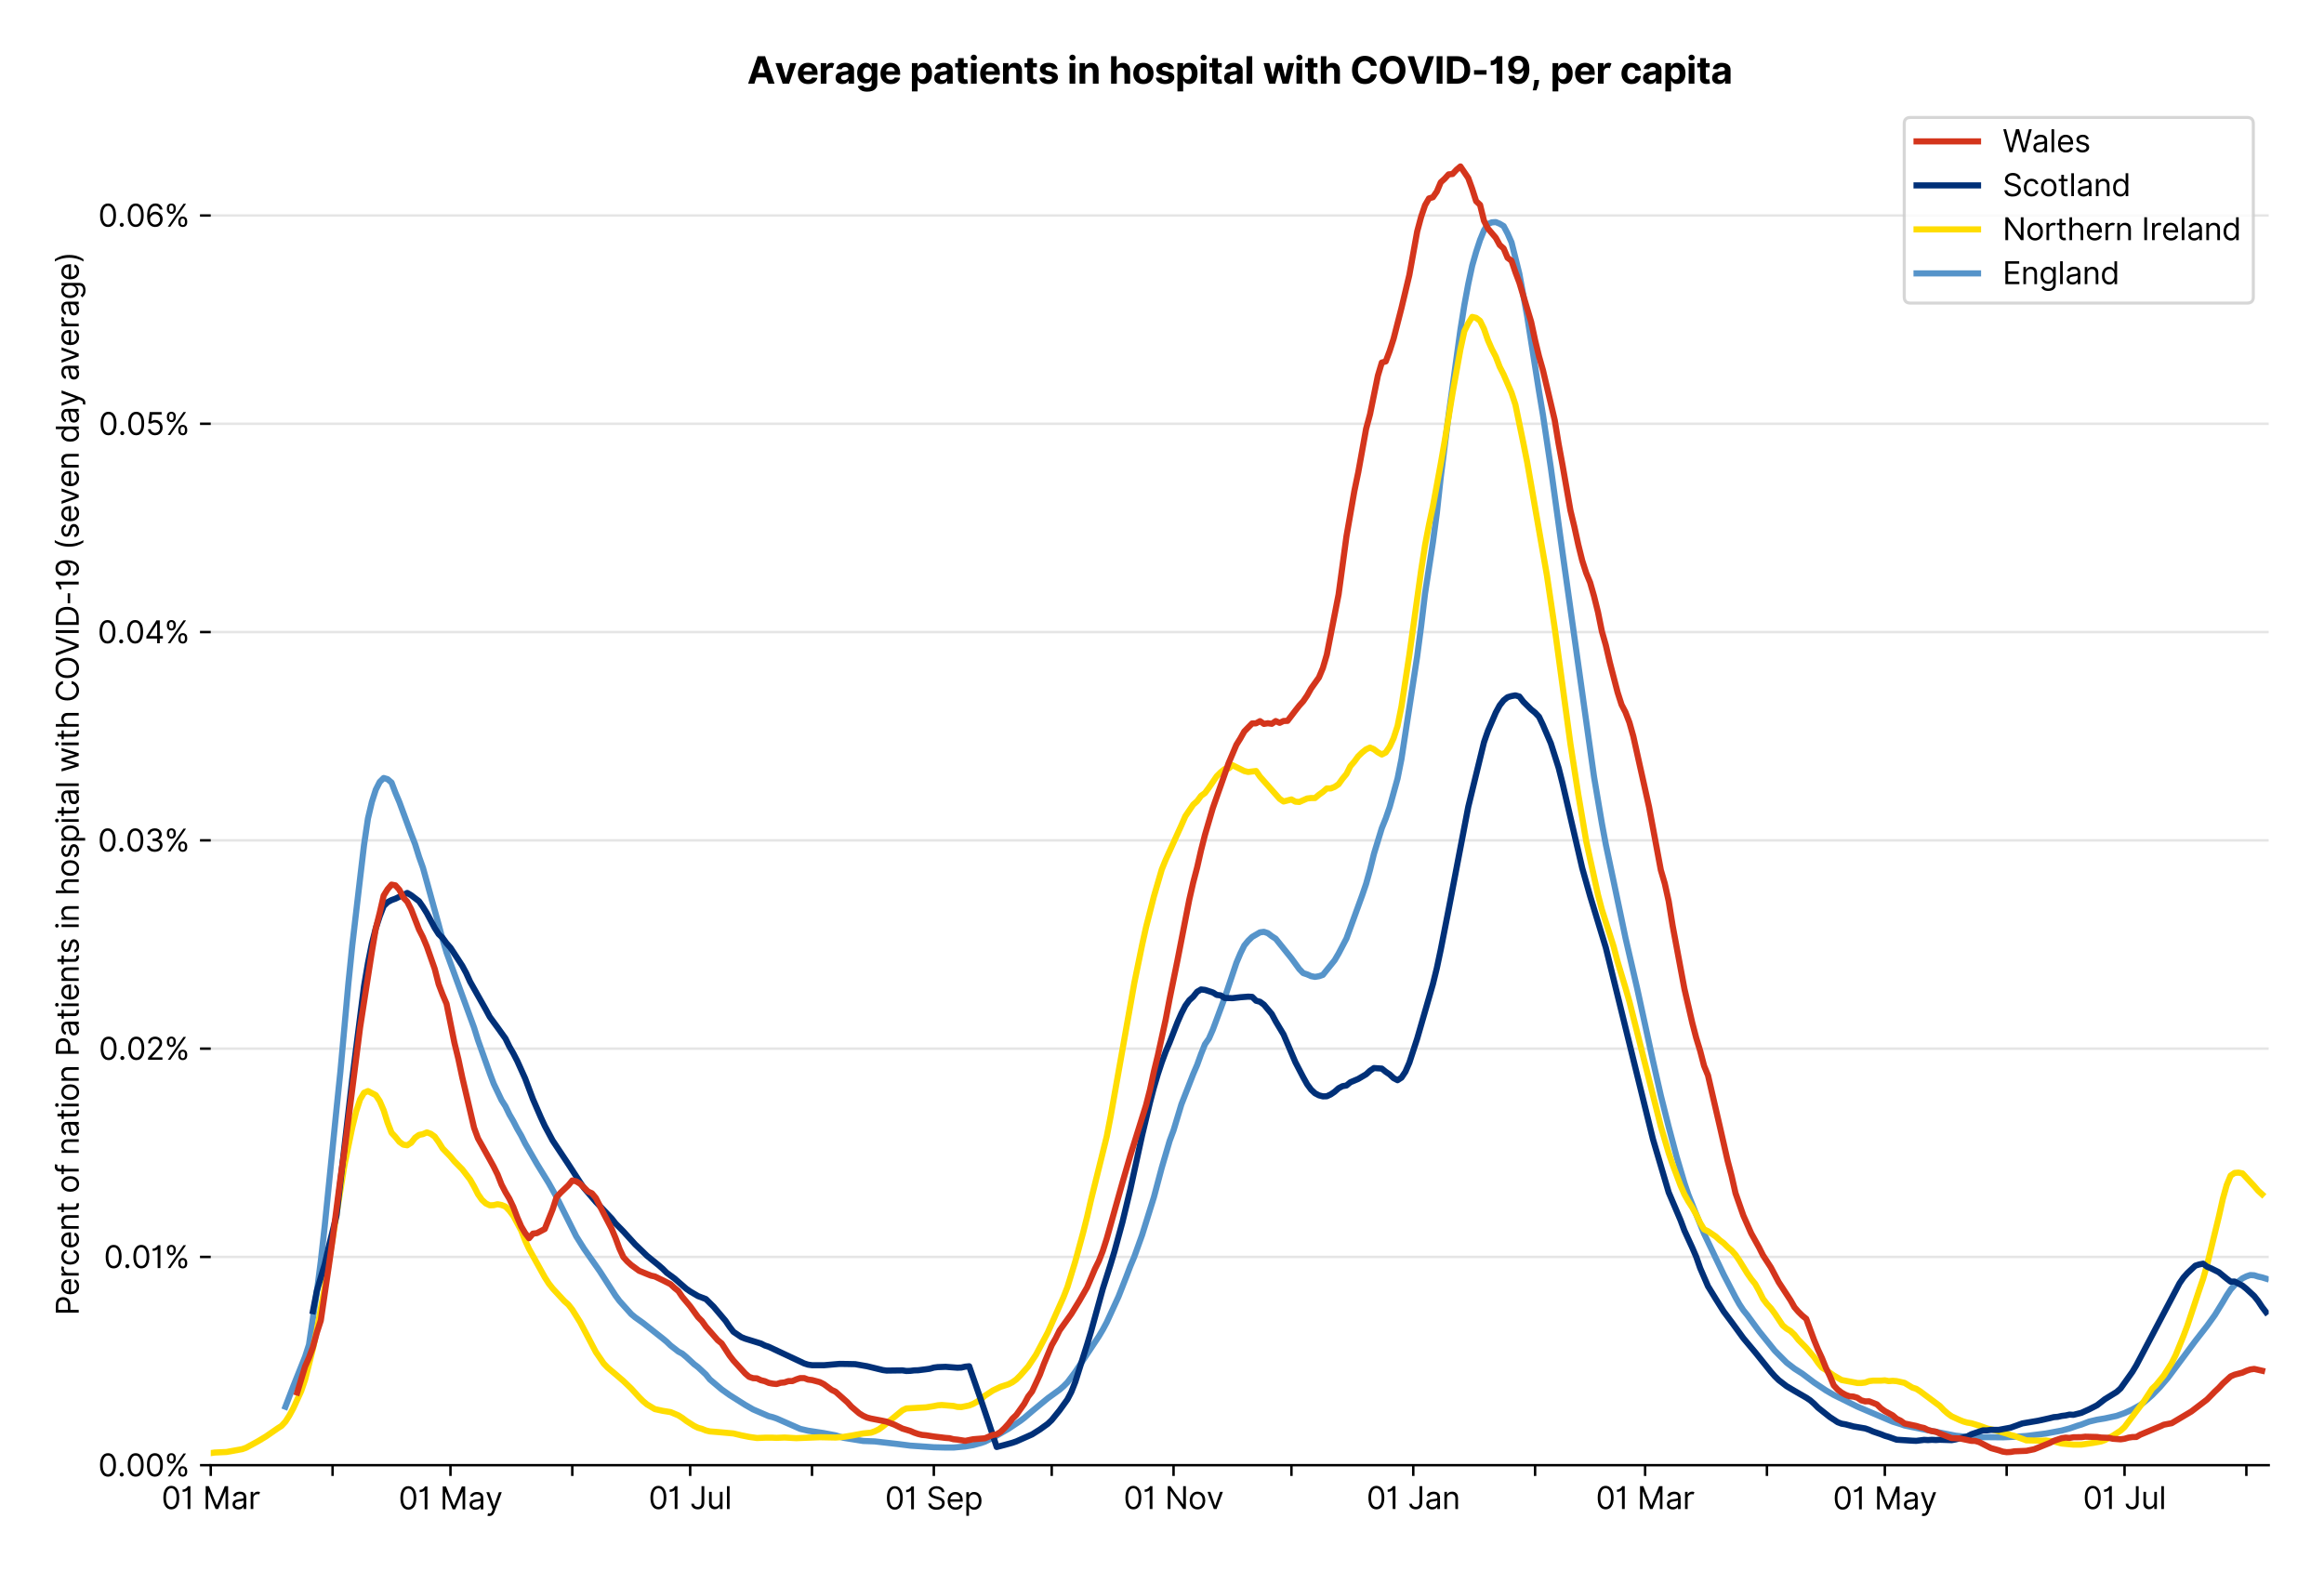 <?xml version="1.0" encoding="utf-8" standalone="no"?>
<!DOCTYPE svg PUBLIC "-//W3C//DTD SVG 1.1//EN"
  "http://www.w3.org/Graphics/SVG/1.1/DTD/svg11.dtd">
<svg version="1.1" viewBox="0 0 756.175 511.234" xmlns="http://www.w3.org/2000/svg" xmlns:xlink="http://www.w3.org/1999/xlink">
 <defs>
  <style type="text/css">*{stroke-linecap:butt;stroke-linejoin:round;}</style>
 </defs>
 <g id="figure_1">
  <g id="patch_1">
   <path d="M 0 511.234 
L 756.175 511.234 
L 756.175 0 
L 0 0 
z
" style="fill:#ffffff;"/>
  </g>
  <g id="axes_1">
   <g id="patch_2">
    <path d="M 68.575 476.745 
L 738.175 476.745 
L 738.175 33.225 
L 68.575 33.225 
z
" style="fill:#ffffff;"/>
   </g>
   <g id="matplotlib.axis_1">
    <g id="xtick_1">
     <g id="line2d_1">
      <defs>
       <path d="M 0 0 
L 0 3.5 
" id="ma574f8e53a" style="stroke:#000000;stroke-width:0.8;"/>
      </defs>
      <g>
       <use style="stroke:#000000;stroke-width:0.8;" x="68.575" xlink:href="#ma574f8e53a" y="476.745"/>
      </g>
     </g>
     <g id="text_1">
      <!-- 01 Mar -->
      <g transform="translate(52.538 491.018)scale(0.1 -0.1)">
       <defs>
        <path d="M 2000 -64 
Q 1230 -64 806 561 
Q 382 1186 382 2327 
Q 382 3459 809 4088 
Q 1236 4718 2000 4718 
Q 2764 4718 3191 4088 
Q 3618 3459 3618 2327 
Q 3618 1186 3194 561 
Q 2771 -64 2000 -64 
z
M 2000 436 
Q 2509 436 2791 927 
Q 3073 1418 3073 2327 
Q 3073 3234 2789 3730 
Q 2505 4227 2000 4227 
Q 1496 4227 1211 3730 
Q 927 3234 927 2327 
Q 927 1418 1210 927 
Q 1493 436 2000 436 
z
" id="Inter-Regular-30" transform="scale(0.016)"/>
        <path d="M 1973 4655 
L 1973 0 
L 1409 0 
L 1409 3836 
L 1373 3836 
Q 1341 3773 1209 3692 
Q 1077 3611 868 3551 
Q 659 3491 391 3491 
L 391 3964 
Q 661 3964 859 4061 
Q 1057 4159 1190 4291 
Q 1323 4423 1392 4529 
Q 1461 4636 1473 4655 
L 1973 4655 
z
" id="Inter-Regular-31" transform="scale(0.016)"/>
        <path id="Inter-Regular-20" transform="scale(0.016)"/>
        <path d="M 564 4655 
L 1236 4655 
L 2818 791 
L 2873 791 
L 4455 4655 
L 5127 4655 
L 5127 0 
L 4600 0 
L 4600 3536 
L 4555 3536 
L 3100 0 
L 2591 0 
L 1136 3536 
L 1091 3536 
L 1091 0 
L 564 0 
L 564 4655 
z
" id="Inter-Regular-4d" transform="scale(0.016)"/>
        <path d="M 1518 -82 
Q 1186 -82 916 44 
Q 646 170 486 410 
Q 327 650 327 991 
Q 327 1291 445 1478 
Q 564 1666 761 1773 
Q 959 1880 1199 1933 
Q 1439 1986 1682 2018 
Q 2000 2059 2199 2080 
Q 2398 2102 2490 2154 
Q 2582 2207 2582 2336 
L 2582 2355 
Q 2582 2691 2399 2877 
Q 2216 3064 1846 3064 
Q 1461 3064 1243 2895 
Q 1025 2727 936 2536 
L 427 2718 
Q 564 3036 792 3214 
Q 1021 3393 1292 3464 
Q 1564 3536 1827 3536 
Q 1996 3536 2215 3496 
Q 2434 3457 2640 3334 
Q 2846 3211 2982 2963 
Q 3118 2716 3118 2300 
L 3118 0 
L 2582 0 
L 2582 473 
L 2555 473 
Q 2500 359 2373 229 
Q 2246 100 2034 9 
Q 1823 -82 1518 -82 
z
M 1600 400 
Q 1918 400 2137 525 
Q 2357 650 2469 847 
Q 2582 1045 2582 1264 
L 2582 1755 
Q 2548 1714 2433 1681 
Q 2318 1648 2169 1624 
Q 2021 1600 1881 1583 
Q 1741 1566 1655 1555 
Q 1446 1527 1265 1467 
Q 1084 1407 974 1287 
Q 864 1168 864 964 
Q 864 684 1072 542 
Q 1280 400 1600 400 
z
" id="Inter-Regular-61" transform="scale(0.016)"/>
        <path d="M 491 0 
L 491 3491 
L 1009 3491 
L 1009 2964 
L 1046 2964 
Q 1139 3223 1389 3384 
Q 1639 3545 1955 3545 
Q 2100 3545 2209 3511 
Q 2318 3477 2400 3418 
L 2218 2964 
Q 2161 2993 2085 3010 
Q 2009 3027 1909 3027 
Q 1527 3027 1277 2794 
Q 1027 2561 1027 2209 
L 1027 0 
L 491 0 
z
" id="Inter-Regular-72" transform="scale(0.016)"/>
       </defs>
       <use xlink:href="#Inter-Regular-30"/>
       <use x="62.5" xlink:href="#Inter-Regular-31"/>
       <use x="106.676" xlink:href="#Inter-Regular-20"/>
       <use x="134.801" xlink:href="#Inter-Regular-4d"/>
       <use x="225.994" xlink:href="#Inter-Regular-61"/>
       <use x="282.386" xlink:href="#Inter-Regular-72"/>
      </g>
     </g>
    </g>
    <g id="xtick_2">
     <g id="line2d_2">
      <g>
       <use style="stroke:#000000;stroke-width:0.8;" x="108.213" xlink:href="#ma574f8e53a" y="476.745"/>
      </g>
     </g>
    </g>
    <g id="xtick_3">
     <g id="line2d_3">
      <g>
       <use style="stroke:#000000;stroke-width:0.8;" x="146.573" xlink:href="#ma574f8e53a" y="476.745"/>
      </g>
     </g>
     <g id="text_2">
      <!-- 01 May -->
      <g transform="translate(129.669 491.117)scale(0.1 -0.1)">
       <defs>
        <path d="M 818 -1355 
Q 682 -1355 575 -1333 
Q 468 -1311 427 -1291 
L 564 -818 
Q 857 -893 1053 -814 
Q 1250 -736 1391 -345 
L 1509 -18 
L 218 3491 
L 800 3491 
L 1764 709 
L 1800 709 
L 2764 3491 
L 3346 3491 
L 1846 -564 
Q 1550 -1355 818 -1355 
z
" id="Inter-Regular-79" transform="scale(0.016)"/>
       </defs>
       <use xlink:href="#Inter-Regular-30"/>
       <use x="62.5" xlink:href="#Inter-Regular-31"/>
       <use x="106.676" xlink:href="#Inter-Regular-20"/>
       <use x="134.801" xlink:href="#Inter-Regular-4d"/>
       <use x="225.994" xlink:href="#Inter-Regular-61"/>
       <use x="282.386" xlink:href="#Inter-Regular-79"/>
      </g>
     </g>
    </g>
    <g id="xtick_4">
     <g id="line2d_4">
      <g>
       <use style="stroke:#000000;stroke-width:0.8;" x="186.211" xlink:href="#ma574f8e53a" y="476.745"/>
      </g>
     </g>
    </g>
    <g id="xtick_5">
     <g id="line2d_5">
      <g>
       <use style="stroke:#000000;stroke-width:0.8;" x="224.57" xlink:href="#ma574f8e53a" y="476.745"/>
      </g>
     </g>
     <g id="text_3">
      <!-- 01 Jul -->
      <g transform="translate(211.026 491.018)scale(0.1 -0.1)">
       <defs>
        <path d="M 2346 4655 
L 2909 4655 
L 2909 1327 
Q 2909 657 2549 296 
Q 2189 -64 1582 -64 
Q 1200 -64 902 76 
Q 605 216 434 475 
Q 264 734 264 1091 
L 818 1091 
Q 818 795 1034 615 
Q 1250 436 1582 436 
Q 1948 436 2147 664 
Q 2346 893 2346 1327 
L 2346 4655 
z
" id="Inter-Regular-4a" transform="scale(0.016)"/>
        <path d="M 2691 1427 
L 2691 3491 
L 3227 3491 
L 3227 0 
L 2691 0 
L 2691 591 
L 2655 591 
Q 2532 325 2273 140 
Q 2014 -45 1618 -45 
Q 1127 -45 809 280 
Q 491 605 491 1273 
L 491 3491 
L 1027 3491 
L 1027 1309 
Q 1027 927 1242 700 
Q 1457 473 1791 473 
Q 1991 473 2199 575 
Q 2407 677 2549 888 
Q 2691 1100 2691 1427 
z
" id="Inter-Regular-75" transform="scale(0.016)"/>
        <path d="M 1027 4655 
L 1027 0 
L 491 0 
L 491 4655 
L 1027 4655 
z
" id="Inter-Regular-6c" transform="scale(0.016)"/>
       </defs>
       <use xlink:href="#Inter-Regular-30"/>
       <use x="62.5" xlink:href="#Inter-Regular-31"/>
       <use x="106.676" xlink:href="#Inter-Regular-20"/>
       <use x="134.801" xlink:href="#Inter-Regular-4a"/>
       <use x="189.063" xlink:href="#Inter-Regular-75"/>
       <use x="247.159" xlink:href="#Inter-Regular-6c"/>
      </g>
     </g>
    </g>
    <g id="xtick_6">
     <g id="line2d_6">
      <g>
       <use style="stroke:#000000;stroke-width:0.8;" x="264.208" xlink:href="#ma574f8e53a" y="476.745"/>
      </g>
     </g>
    </g>
    <g id="xtick_7">
     <g id="line2d_7">
      <g>
       <use style="stroke:#000000;stroke-width:0.8;" x="303.846" xlink:href="#ma574f8e53a" y="476.745"/>
      </g>
     </g>
     <g id="text_4">
      <!-- 01 Sep -->
      <g transform="translate(287.959 491.117)scale(0.1 -0.1)">
       <defs>
        <path d="M 3109 3491 
Q 3068 3836 2777 4027 
Q 2486 4218 2064 4218 
Q 1600 4218 1318 3999 
Q 1036 3780 1036 3445 
Q 1036 3195 1189 3042 
Q 1343 2889 1553 2803 
Q 1764 2718 1936 2673 
L 2409 2545 
Q 2591 2498 2815 2414 
Q 3039 2330 3244 2185 
Q 3450 2041 3584 1816 
Q 3718 1591 3718 1264 
Q 3718 886 3521 581 
Q 3325 277 2949 97 
Q 2573 -82 2036 -82 
Q 1286 -82 845 272 
Q 405 627 364 1200 
L 946 1200 
Q 968 936 1124 764 
Q 1280 593 1519 510 
Q 1759 427 2036 427 
Q 2359 427 2616 533 
Q 2873 639 3023 828 
Q 3173 1018 3173 1273 
Q 3173 1505 3043 1650 
Q 2914 1795 2702 1886 
Q 2491 1977 2246 2045 
L 1673 2209 
Q 1127 2366 809 2657 
Q 491 2948 491 3418 
Q 491 3809 703 4101 
Q 916 4393 1276 4555 
Q 1636 4718 2082 4718 
Q 2532 4718 2882 4558 
Q 3232 4398 3437 4120 
Q 3643 3843 3655 3491 
L 3109 3491 
z
" id="Inter-Regular-53" transform="scale(0.016)"/>
        <path d="M 1955 -73 
Q 1450 -73 1085 151 
Q 721 375 524 778 
Q 327 1182 327 1718 
Q 327 2255 524 2665 
Q 721 3075 1074 3305 
Q 1427 3536 1900 3536 
Q 2173 3536 2439 3445 
Q 2705 3355 2923 3151 
Q 3141 2948 3270 2614 
Q 3400 2280 3400 1791 
L 3400 1564 
L 866 1564 
Q 884 1005 1183 707 
Q 1482 409 1955 409 
Q 2271 409 2498 545 
Q 2725 682 2827 955 
L 3346 809 
Q 3223 414 2854 170 
Q 2486 -73 1955 -73 
z
M 866 2027 
L 2855 2027 
Q 2855 2470 2595 2762 
Q 2336 3055 1900 3055 
Q 1593 3055 1368 2911 
Q 1143 2768 1013 2533 
Q 884 2298 866 2027 
z
" id="Inter-Regular-65" transform="scale(0.016)"/>
        <path d="M 491 -1309 
L 491 3491 
L 1009 3491 
L 1009 2936 
L 1073 2936 
Q 1132 3027 1237 3169 
Q 1343 3311 1542 3423 
Q 1741 3536 2082 3536 
Q 2523 3536 2859 3315 
Q 3196 3095 3384 2690 
Q 3573 2286 3573 1736 
Q 3573 1182 3384 776 
Q 3196 370 2861 148 
Q 2527 -73 2091 -73 
Q 1755 -73 1552 39 
Q 1350 152 1241 296 
Q 1132 441 1073 536 
L 1027 536 
L 1027 -1309 
L 491 -1309 
z
M 1018 1745 
Q 1018 1152 1276 780 
Q 1534 409 2018 409 
Q 2355 409 2581 587 
Q 2807 766 2921 1069 
Q 3036 1373 3036 1745 
Q 3036 2114 2923 2410 
Q 2811 2707 2585 2881 
Q 2359 3055 2018 3055 
Q 1527 3055 1272 2693 
Q 1018 2332 1018 1745 
z
" id="Inter-Regular-70" transform="scale(0.016)"/>
       </defs>
       <use xlink:href="#Inter-Regular-30"/>
       <use x="62.5" xlink:href="#Inter-Regular-31"/>
       <use x="106.676" xlink:href="#Inter-Regular-20"/>
       <use x="134.801" xlink:href="#Inter-Regular-53"/>
       <use x="198.58" xlink:href="#Inter-Regular-65"/>
       <use x="256.818" xlink:href="#Inter-Regular-70"/>
      </g>
     </g>
    </g>
    <g id="xtick_8">
     <g id="line2d_8">
      <g>
       <use style="stroke:#000000;stroke-width:0.8;" x="342.206" xlink:href="#ma574f8e53a" y="476.745"/>
      </g>
     </g>
    </g>
    <g id="xtick_9">
     <g id="line2d_9">
      <g>
       <use style="stroke:#000000;stroke-width:0.8;" x="381.844" xlink:href="#ma574f8e53a" y="476.745"/>
      </g>
     </g>
     <g id="text_5">
      <!-- 01 Nov -->
      <g transform="translate(365.573 491.018)scale(0.1 -0.1)">
       <defs>
        <path d="M 4255 4655 
L 4255 0 
L 3709 0 
L 1173 3655 
L 1127 3655 
L 1127 0 
L 564 0 
L 564 4655 
L 1109 4655 
L 3655 991 
L 3700 991 
L 3700 4655 
L 4255 4655 
z
" id="Inter-Regular-4e" transform="scale(0.016)"/>
        <path d="M 1909 -73 
Q 1436 -73 1080 152 
Q 725 377 526 781 
Q 327 1186 327 1727 
Q 327 2273 526 2679 
Q 725 3086 1080 3311 
Q 1436 3536 1909 3536 
Q 2382 3536 2737 3311 
Q 3093 3086 3292 2679 
Q 3491 2273 3491 1727 
Q 3491 1186 3292 781 
Q 3093 377 2737 152 
Q 2382 -73 1909 -73 
z
M 1909 409 
Q 2268 409 2500 593 
Q 2732 777 2843 1077 
Q 2955 1377 2955 1727 
Q 2955 2077 2843 2379 
Q 2732 2682 2500 2868 
Q 2268 3055 1909 3055 
Q 1550 3055 1318 2868 
Q 1086 2682 975 2379 
Q 864 2077 864 1727 
Q 864 1377 975 1077 
Q 1086 777 1318 593 
Q 1550 409 1909 409 
z
" id="Inter-Regular-6f" transform="scale(0.016)"/>
        <path d="M 3346 3491 
L 2055 0 
L 1509 0 
L 218 3491 
L 800 3491 
L 1764 709 
L 1800 709 
L 2764 3491 
L 3346 3491 
z
" id="Inter-Regular-76" transform="scale(0.016)"/>
       </defs>
       <use xlink:href="#Inter-Regular-30"/>
       <use x="62.5" xlink:href="#Inter-Regular-31"/>
       <use x="106.676" xlink:href="#Inter-Regular-20"/>
       <use x="134.801" xlink:href="#Inter-Regular-4e"/>
       <use x="210.085" xlink:href="#Inter-Regular-6f"/>
       <use x="269.744" xlink:href="#Inter-Regular-76"/>
      </g>
     </g>
    </g>
    <g id="xtick_10">
     <g id="line2d_10">
      <g>
       <use style="stroke:#000000;stroke-width:0.8;" x="420.203" xlink:href="#ma574f8e53a" y="476.745"/>
      </g>
     </g>
    </g>
    <g id="xtick_11">
     <g id="line2d_11">
      <g>
       <use style="stroke:#000000;stroke-width:0.8;" x="459.842" xlink:href="#ma574f8e53a" y="476.745"/>
      </g>
     </g>
     <g id="text_6">
      <!-- 01 Jan -->
      <g transform="translate(444.642 491.018)scale(0.1 -0.1)">
       <defs>
        <path d="M 1027 2100 
L 1027 0 
L 491 0 
L 491 3491 
L 1009 3491 
L 1009 2945 
L 1055 2945 
Q 1177 3211 1427 3373 
Q 1677 3536 2073 3536 
Q 2602 3536 2928 3211 
Q 3255 2886 3255 2218 
L 3255 0 
L 2718 0 
L 2718 2182 
Q 2718 2593 2504 2824 
Q 2291 3055 1918 3055 
Q 1534 3055 1280 2806 
Q 1027 2557 1027 2100 
z
" id="Inter-Regular-6e" transform="scale(0.016)"/>
       </defs>
       <use xlink:href="#Inter-Regular-30"/>
       <use x="62.5" xlink:href="#Inter-Regular-31"/>
       <use x="106.676" xlink:href="#Inter-Regular-20"/>
       <use x="134.801" xlink:href="#Inter-Regular-4a"/>
       <use x="189.063" xlink:href="#Inter-Regular-61"/>
       <use x="245.455" xlink:href="#Inter-Regular-6e"/>
      </g>
     </g>
    </g>
    <g id="xtick_12">
     <g id="line2d_12">
      <g>
       <use style="stroke:#000000;stroke-width:0.8;" x="499.48" xlink:href="#ma574f8e53a" y="476.745"/>
      </g>
     </g>
    </g>
    <g id="xtick_13">
     <g id="line2d_13">
      <g>
       <use style="stroke:#000000;stroke-width:0.8;" x="535.282" xlink:href="#ma574f8e53a" y="476.745"/>
      </g>
     </g>
     <g id="text_7">
      <!-- 01 Mar -->
      <g transform="translate(519.245 491.018)scale(0.1 -0.1)">
       <use xlink:href="#Inter-Regular-30"/>
       <use x="62.5" xlink:href="#Inter-Regular-31"/>
       <use x="106.676" xlink:href="#Inter-Regular-20"/>
       <use x="134.801" xlink:href="#Inter-Regular-4d"/>
       <use x="225.994" xlink:href="#Inter-Regular-61"/>
       <use x="282.386" xlink:href="#Inter-Regular-72"/>
      </g>
     </g>
    </g>
    <g id="xtick_14">
     <g id="line2d_14">
      <g>
       <use style="stroke:#000000;stroke-width:0.8;" x="574.92" xlink:href="#ma574f8e53a" y="476.745"/>
      </g>
     </g>
    </g>
    <g id="xtick_15">
     <g id="line2d_15">
      <g>
       <use style="stroke:#000000;stroke-width:0.8;" x="613.279" xlink:href="#ma574f8e53a" y="476.745"/>
      </g>
     </g>
     <g id="text_8">
      <!-- 01 May -->
      <g transform="translate(596.376 491.117)scale(0.1 -0.1)">
       <use xlink:href="#Inter-Regular-30"/>
       <use x="62.5" xlink:href="#Inter-Regular-31"/>
       <use x="106.676" xlink:href="#Inter-Regular-20"/>
       <use x="134.801" xlink:href="#Inter-Regular-4d"/>
       <use x="225.994" xlink:href="#Inter-Regular-61"/>
       <use x="282.386" xlink:href="#Inter-Regular-79"/>
      </g>
     </g>
    </g>
    <g id="xtick_16">
     <g id="line2d_16">
      <g>
       <use style="stroke:#000000;stroke-width:0.8;" x="652.918" xlink:href="#ma574f8e53a" y="476.745"/>
      </g>
     </g>
    </g>
    <g id="xtick_17">
     <g id="line2d_17">
      <g>
       <use style="stroke:#000000;stroke-width:0.8;" x="691.277" xlink:href="#ma574f8e53a" y="476.745"/>
      </g>
     </g>
     <g id="text_9">
      <!-- 01 Jul -->
      <g transform="translate(677.733 491.018)scale(0.1 -0.1)">
       <use xlink:href="#Inter-Regular-30"/>
       <use x="62.5" xlink:href="#Inter-Regular-31"/>
       <use x="106.676" xlink:href="#Inter-Regular-20"/>
       <use x="134.801" xlink:href="#Inter-Regular-4a"/>
       <use x="189.063" xlink:href="#Inter-Regular-75"/>
       <use x="247.159" xlink:href="#Inter-Regular-6c"/>
      </g>
     </g>
    </g>
    <g id="xtick_18">
     <g id="line2d_18">
      <g>
       <use style="stroke:#000000;stroke-width:0.8;" x="730.915" xlink:href="#ma574f8e53a" y="476.745"/>
      </g>
     </g>
    </g>
   </g>
   <g id="matplotlib.axis_2">
    <g id="ytick_1">
     <g id="line2d_19">
      <path clip-path="url(#p9fb9d96360)" d="M 68.575 476.745 
L 738.175 476.745 
" style="fill:none;stroke:#e5e5e5;stroke-linecap:square;stroke-width:0.8;"/>
     </g>
     <g id="line2d_20">
      <defs>
       <path d="M 0 0 
L -3.5 0 
" id="m637bfbeb80" style="stroke:#000000;stroke-width:0.8;"/>
      </defs>
      <g>
       <use style="stroke:#000000;stroke-width:0.8;" x="68.575" xlink:href="#m637bfbeb80" y="476.745"/>
      </g>
     </g>
     <g id="text_10">
      <!-- 0.00% -->
      <g transform="translate(31.944 480.382)scale(0.1 -0.1)">
       <defs>
        <path d="M 882 -36 
Q 714 -36 593 84 
Q 473 205 473 373 
Q 473 541 593 661 
Q 714 782 882 782 
Q 1050 782 1170 661 
Q 1291 541 1291 373 
Q 1291 205 1170 84 
Q 1050 -36 882 -36 
z
" id="Inter-Regular-2e" transform="scale(0.016)"/>
        <path d="M 2855 873 
L 2855 1118 
Q 2855 1373 2960 1585 
Q 3066 1798 3269 1926 
Q 3473 2055 3764 2055 
Q 4059 2055 4259 1926 
Q 4459 1798 4561 1585 
Q 4664 1373 4664 1118 
L 4664 873 
Q 4664 618 4560 405 
Q 4457 193 4256 64 
Q 4055 -64 3764 -64 
Q 3468 -64 3266 64 
Q 3064 193 2959 405 
Q 2855 618 2855 873 
z
M 536 3536 
L 536 3782 
Q 536 4036 642 4248 
Q 748 4461 951 4589 
Q 1155 4718 1446 4718 
Q 1741 4718 1941 4589 
Q 2141 4461 2243 4248 
Q 2346 4036 2346 3782 
L 2346 3536 
Q 2346 3282 2242 3069 
Q 2139 2857 1937 2728 
Q 1736 2600 1446 2600 
Q 1150 2600 948 2728 
Q 746 2857 641 3069 
Q 536 3282 536 3536 
z
M 709 0 
L 3909 4655 
L 4427 4655 
L 1227 0 
L 709 0 
z
M 3318 1118 
L 3318 873 
Q 3318 661 3418 494 
Q 3518 327 3764 327 
Q 4002 327 4101 494 
Q 4200 661 4200 873 
L 4200 1118 
Q 4200 1330 4104 1497 
Q 4009 1664 3764 1664 
Q 3525 1664 3421 1497 
Q 3318 1330 3318 1118 
z
M 1000 3782 
L 1000 3536 
Q 1000 3325 1100 3158 
Q 1200 2991 1446 2991 
Q 1684 2991 1783 3158 
Q 1882 3325 1882 3536 
L 1882 3782 
Q 1882 3993 1786 4160 
Q 1691 4327 1446 4327 
Q 1207 4327 1103 4160 
Q 1000 3993 1000 3782 
z
" id="Inter-Regular-25" transform="scale(0.016)"/>
       </defs>
       <use xlink:href="#Inter-Regular-30"/>
       <use x="62.5" xlink:href="#Inter-Regular-2e"/>
       <use x="90.057" xlink:href="#Inter-Regular-30"/>
       <use x="152.557" xlink:href="#Inter-Regular-30"/>
       <use x="215.057" xlink:href="#Inter-Regular-25"/>
      </g>
     </g>
    </g>
    <g id="ytick_2">
     <g id="line2d_21">
      <path clip-path="url(#p9fb9d96360)" d="M 68.575 408.975 
L 738.175 408.975 
" style="fill:none;stroke:#e5e5e5;stroke-linecap:square;stroke-width:0.8;"/>
     </g>
     <g id="line2d_22">
      <g>
       <use style="stroke:#000000;stroke-width:0.8;" x="68.575" xlink:href="#m637bfbeb80" y="408.975"/>
      </g>
     </g>
     <g id="text_11">
      <!-- 0.01% -->
      <g transform="translate(33.777 412.611)scale(0.1 -0.1)">
       <use xlink:href="#Inter-Regular-30"/>
       <use x="62.5" xlink:href="#Inter-Regular-2e"/>
       <use x="90.057" xlink:href="#Inter-Regular-30"/>
       <use x="152.557" xlink:href="#Inter-Regular-31"/>
       <use x="196.733" xlink:href="#Inter-Regular-25"/>
      </g>
     </g>
    </g>
    <g id="ytick_3">
     <g id="line2d_23">
      <path clip-path="url(#p9fb9d96360)" d="M 68.575 341.204 
L 738.175 341.204 
" style="fill:none;stroke:#e5e5e5;stroke-linecap:square;stroke-width:0.8;"/>
     </g>
     <g id="line2d_24">
      <g>
       <use style="stroke:#000000;stroke-width:0.8;" x="68.575" xlink:href="#m637bfbeb80" y="341.204"/>
      </g>
     </g>
     <g id="text_12">
      <!-- 0.02% -->
      <g transform="translate(32.142 344.841)scale(0.1 -0.1)">
       <defs>
        <path d="M 482 0 
L 482 409 
L 2018 2091 
Q 2289 2386 2464 2605 
Q 2639 2825 2724 3019 
Q 2809 3214 2809 3427 
Q 2809 3795 2553 4011 
Q 2298 4227 1918 4227 
Q 1514 4227 1275 3985 
Q 1036 3743 1036 3345 
L 500 3345 
Q 500 3755 688 4064 
Q 877 4373 1203 4545 
Q 1530 4718 1936 4718 
Q 2346 4718 2661 4545 
Q 2977 4373 3156 4079 
Q 3336 3786 3336 3427 
Q 3336 3170 3244 2926 
Q 3152 2682 2926 2383 
Q 2700 2084 2300 1655 
L 1255 536 
L 1255 500 
L 3418 500 
L 3418 0 
L 482 0 
z
" id="Inter-Regular-32" transform="scale(0.016)"/>
       </defs>
       <use xlink:href="#Inter-Regular-30"/>
       <use x="62.5" xlink:href="#Inter-Regular-2e"/>
       <use x="90.057" xlink:href="#Inter-Regular-30"/>
       <use x="152.557" xlink:href="#Inter-Regular-32"/>
       <use x="213.068" xlink:href="#Inter-Regular-25"/>
      </g>
     </g>
    </g>
    <g id="ytick_4">
     <g id="line2d_25">
      <path clip-path="url(#p9fb9d96360)" d="M 68.575 273.434 
L 738.175 273.434 
" style="fill:none;stroke:#e5e5e5;stroke-linecap:square;stroke-width:0.8;"/>
     </g>
     <g id="line2d_26">
      <g>
       <use style="stroke:#000000;stroke-width:0.8;" x="68.575" xlink:href="#m637bfbeb80" y="273.434"/>
      </g>
     </g>
     <g id="text_13">
      <!-- 0.03% -->
      <g transform="translate(31.83 277.07)scale(0.1 -0.1)">
       <defs>
        <path d="M 2055 -64 
Q 1605 -64 1253 90 
Q 902 245 696 521 
Q 491 798 473 1164 
L 1046 1164 
Q 1071 827 1356 631 
Q 1641 436 2046 436 
Q 2493 436 2783 664 
Q 3073 893 3073 1264 
Q 3073 1650 2787 1893 
Q 2502 2136 1973 2136 
L 1600 2136 
L 1600 2636 
L 1973 2636 
Q 2386 2636 2647 2856 
Q 2909 3077 2909 3445 
Q 2909 3798 2679 4012 
Q 2450 4227 2064 4227 
Q 1823 4227 1610 4139 
Q 1398 4052 1264 3887 
Q 1130 3723 1118 3491 
L 573 3491 
Q 586 3857 793 4133 
Q 1000 4409 1335 4563 
Q 1671 4718 2073 4718 
Q 2505 4718 2814 4544 
Q 3123 4370 3289 4086 
Q 3455 3802 3455 3473 
Q 3455 3080 3249 2802 
Q 3043 2525 2691 2418 
L 2691 2382 
Q 3132 2309 3379 2008 
Q 3627 1707 3627 1264 
Q 3627 884 3421 583 
Q 3216 282 2861 109 
Q 2507 -64 2055 -64 
z
" id="Inter-Regular-33" transform="scale(0.016)"/>
       </defs>
       <use xlink:href="#Inter-Regular-30"/>
       <use x="62.5" xlink:href="#Inter-Regular-2e"/>
       <use x="90.057" xlink:href="#Inter-Regular-30"/>
       <use x="152.557" xlink:href="#Inter-Regular-33"/>
       <use x="216.193" xlink:href="#Inter-Regular-25"/>
      </g>
     </g>
    </g>
    <g id="ytick_5">
     <g id="line2d_27">
      <path clip-path="url(#p9fb9d96360)" d="M 68.575 205.663 
L 738.175 205.663 
" style="fill:none;stroke:#e5e5e5;stroke-linecap:square;stroke-width:0.8;"/>
     </g>
     <g id="line2d_28">
      <g>
       <use style="stroke:#000000;stroke-width:0.8;" x="68.575" xlink:href="#m637bfbeb80" y="205.663"/>
      </g>
     </g>
     <g id="text_14">
      <!-- 0.04% -->
      <g transform="translate(31.773 209.3)scale(0.1 -0.1)">
       <defs>
        <path d="M 373 955 
L 373 1418 
L 2418 4655 
L 3100 4655 
L 3100 1455 
L 3736 1455 
L 3736 955 
L 3100 955 
L 3100 0 
L 2564 0 
L 2564 955 
L 373 955 
z
M 2564 1455 
L 2564 3936 
L 2527 3936 
L 982 1491 
L 982 1455 
L 2564 1455 
z
" id="Inter-Regular-34" transform="scale(0.016)"/>
       </defs>
       <use xlink:href="#Inter-Regular-30"/>
       <use x="62.5" xlink:href="#Inter-Regular-2e"/>
       <use x="90.057" xlink:href="#Inter-Regular-30"/>
       <use x="152.557" xlink:href="#Inter-Regular-34"/>
       <use x="216.761" xlink:href="#Inter-Regular-25"/>
      </g>
     </g>
    </g>
    <g id="ytick_6">
     <g id="line2d_29">
      <path clip-path="url(#p9fb9d96360)" d="M 68.575 137.893 
L 738.175 137.893 
" style="fill:none;stroke:#e5e5e5;stroke-linecap:square;stroke-width:0.8;"/>
     </g>
     <g id="line2d_30">
      <g>
       <use style="stroke:#000000;stroke-width:0.8;" x="68.575" xlink:href="#m637bfbeb80" y="137.893"/>
      </g>
     </g>
     <g id="text_15">
      <!-- 0.05% -->
      <g transform="translate(32.114 141.529)scale(0.1 -0.1)">
       <defs>
        <path d="M 1936 -64 
Q 1536 -64 1216 95 
Q 896 255 702 532 
Q 509 809 491 1164 
L 1036 1164 
Q 1068 848 1324 642 
Q 1580 436 1936 436 
Q 2223 436 2447 570 
Q 2671 705 2799 940 
Q 2927 1175 2927 1473 
Q 2927 1777 2794 2017 
Q 2661 2257 2429 2395 
Q 2198 2534 1900 2536 
Q 1686 2539 1461 2472 
Q 1236 2405 1091 2300 
L 564 2364 
L 846 4655 
L 3264 4655 
L 3264 4155 
L 1318 4155 
L 1155 2782 
L 1182 2782 
Q 1325 2895 1541 2970 
Q 1757 3045 1991 3045 
Q 2418 3045 2753 2842 
Q 3089 2639 3281 2286 
Q 3473 1934 3473 1482 
Q 3473 1036 3274 687 
Q 3075 339 2727 137 
Q 2380 -64 1936 -64 
z
" id="Inter-Regular-35" transform="scale(0.016)"/>
       </defs>
       <use xlink:href="#Inter-Regular-30"/>
       <use x="62.5" xlink:href="#Inter-Regular-2e"/>
       <use x="90.057" xlink:href="#Inter-Regular-30"/>
       <use x="152.557" xlink:href="#Inter-Regular-35"/>
       <use x="213.352" xlink:href="#Inter-Regular-25"/>
      </g>
     </g>
    </g>
    <g id="ytick_7">
     <g id="line2d_31">
      <path clip-path="url(#p9fb9d96360)" d="M 68.575 70.122 
L 738.175 70.122 
" style="fill:none;stroke:#e5e5e5;stroke-linecap:square;stroke-width:0.8;"/>
     </g>
     <g id="line2d_32">
      <g>
       <use style="stroke:#000000;stroke-width:0.8;" x="68.575" xlink:href="#m637bfbeb80" y="70.122"/>
      </g>
     </g>
     <g id="text_16">
      <!-- 0.06% -->
      <g transform="translate(31.958 73.759)scale(0.1 -0.1)">
       <defs>
        <path d="M 2027 -64 
Q 1741 -59 1454 45 
Q 1168 150 932 399 
Q 696 648 552 1074 
Q 409 1500 409 2145 
Q 409 3386 861 4056 
Q 1314 4727 2100 4727 
Q 2686 4727 3073 4384 
Q 3461 4041 3546 3491 
L 2991 3491 
Q 2914 3811 2691 4019 
Q 2468 4227 2100 4227 
Q 1559 4227 1249 3755 
Q 939 3284 936 2427 
L 973 2427 
Q 1164 2716 1461 2880 
Q 1759 3045 2118 3045 
Q 2518 3045 2850 2846 
Q 3182 2648 3382 2299 
Q 3582 1950 3582 1500 
Q 3582 1068 3389 710 
Q 3196 352 2847 142 
Q 2498 -68 2027 -64 
z
M 2027 436 
Q 2314 436 2542 579 
Q 2771 723 2903 964 
Q 3036 1205 3036 1500 
Q 3036 1789 2908 2026 
Q 2780 2264 2556 2404 
Q 2332 2545 2046 2545 
Q 1757 2545 1525 2397 
Q 1293 2250 1157 2010 
Q 1021 1770 1018 1491 
Q 1018 1214 1149 973 
Q 1280 732 1508 584 
Q 1736 436 2027 436 
z
" id="Inter-Regular-36" transform="scale(0.016)"/>
       </defs>
       <use xlink:href="#Inter-Regular-30"/>
       <use x="62.5" xlink:href="#Inter-Regular-2e"/>
       <use x="90.057" xlink:href="#Inter-Regular-30"/>
       <use x="152.557" xlink:href="#Inter-Regular-36"/>
       <use x="214.915" xlink:href="#Inter-Regular-25"/>
      </g>
     </g>
    </g>
    <g id="text_17">
     <!-- Percent of nation Patients in hospital with COVID-19 (seven day average) -->
     <g transform="translate(25.614 428.013)rotate(-90)scale(0.1 -0.1)">
      <defs>
       <path d="M 564 0 
L 564 4655 
L 2136 4655 
Q 2684 4655 3033 4458 
Q 3382 4261 3550 3927 
Q 3718 3593 3718 3182 
Q 3718 2770 3551 2434 
Q 3384 2098 3036 1899 
Q 2689 1700 2146 1700 
L 1127 1700 
L 1127 0 
L 564 0 
z
M 1127 2200 
L 2127 2200 
Q 2689 2200 2926 2482 
Q 3164 2764 3164 3182 
Q 3164 3602 2925 3878 
Q 2686 4155 2118 4155 
L 1127 4155 
L 1127 2200 
z
" id="Inter-Regular-50" transform="scale(0.016)"/>
       <path d="M 1909 -73 
Q 1418 -73 1063 159 
Q 709 391 518 798 
Q 327 1205 327 1727 
Q 327 2259 524 2667 
Q 721 3075 1074 3305 
Q 1427 3536 1900 3536 
Q 2268 3536 2563 3400 
Q 2859 3264 3047 3018 
Q 3236 2773 3282 2445 
L 2746 2445 
Q 2684 2684 2474 2869 
Q 2264 3055 1909 3055 
Q 1439 3055 1151 2697 
Q 864 2339 864 1745 
Q 864 1139 1148 774 
Q 1432 409 1909 409 
Q 2223 409 2447 570 
Q 2671 732 2746 1018 
L 3282 1018 
Q 3236 709 3058 462 
Q 2880 216 2588 71 
Q 2296 -73 1909 -73 
z
" id="Inter-Regular-63" transform="scale(0.016)"/>
       <path d="M 2009 3491 
L 2009 3036 
L 1264 3036 
L 1264 1000 
Q 1264 773 1331 660 
Q 1398 548 1503 510 
Q 1609 473 1727 473 
Q 1816 473 1873 483 
Q 1930 493 1964 500 
L 2073 18 
Q 2018 -2 1920 -23 
Q 1823 -45 1673 -45 
Q 1446 -45 1228 52 
Q 1011 150 869 350 
Q 727 550 727 855 
L 727 3036 
L 200 3036 
L 200 3491 
L 727 3491 
L 727 4327 
L 1264 4327 
L 1264 3491 
L 2009 3491 
z
" id="Inter-Regular-74" transform="scale(0.016)"/>
       <path d="M 2046 3491 
L 2046 3036 
L 1264 3036 
L 1264 0 
L 727 0 
L 727 3036 
L 164 3036 
L 164 3491 
L 727 3491 
L 727 3973 
Q 727 4273 868 4473 
Q 1009 4673 1234 4773 
Q 1459 4873 1709 4873 
Q 1907 4873 2032 4841 
Q 2157 4809 2218 4782 
L 2064 4318 
Q 2023 4332 1951 4352 
Q 1880 4373 1764 4373 
Q 1498 4373 1381 4239 
Q 1264 4105 1264 3845 
L 1264 3491 
L 2046 3491 
z
" id="Inter-Regular-66" transform="scale(0.016)"/>
       <path d="M 491 0 
L 491 3491 
L 1027 3491 
L 1027 0 
L 491 0 
z
M 764 4073 
Q 607 4073 494 4179 
Q 382 4286 382 4436 
Q 382 4586 494 4693 
Q 607 4800 764 4800 
Q 921 4800 1033 4693 
Q 1146 4586 1146 4436 
Q 1146 4286 1033 4179 
Q 921 4073 764 4073 
z
" id="Inter-Regular-69" transform="scale(0.016)"/>
       <path d="M 2964 2709 
L 2482 2573 
Q 2411 2755 2245 2914 
Q 2080 3073 1727 3073 
Q 1407 3073 1194 2926 
Q 982 2780 982 2555 
Q 982 2355 1127 2239 
Q 1273 2123 1582 2045 
L 2100 1918 
Q 3027 1691 3027 973 
Q 3027 673 2855 436 
Q 2684 200 2377 63 
Q 2071 -73 1664 -73 
Q 1130 -73 780 159 
Q 430 391 336 836 
L 846 964 
Q 989 400 1655 400 
Q 2030 400 2251 560 
Q 2473 720 2473 945 
Q 2473 1316 1955 1436 
L 1373 1573 
Q 893 1686 669 1926 
Q 446 2166 446 2527 
Q 446 2823 613 3050 
Q 780 3277 1069 3406 
Q 1359 3536 1727 3536 
Q 2246 3536 2542 3309 
Q 2839 3082 2964 2709 
z
" id="Inter-Regular-73" transform="scale(0.016)"/>
       <path d="M 1027 2100 
L 1027 0 
L 491 0 
L 491 4655 
L 1027 4655 
L 1027 2945 
L 1073 2945 
Q 1196 3216 1442 3376 
Q 1689 3536 2100 3536 
Q 2636 3536 2963 3213 
Q 3291 2891 3291 2218 
L 3291 0 
L 2755 0 
L 2755 2182 
Q 2755 2598 2540 2826 
Q 2325 3055 1946 3055 
Q 1548 3055 1287 2806 
Q 1027 2557 1027 2100 
z
" id="Inter-Regular-68" transform="scale(0.016)"/>
       <path d="M 1282 0 
L 218 3491 
L 782 3491 
L 1536 818 
L 1573 818 
L 2318 3491 
L 2891 3491 
L 3627 827 
L 3664 827 
L 4418 3491 
L 4982 3491 
L 3918 0 
L 3391 0 
L 2627 2682 
L 2573 2682 
L 1809 0 
L 1282 0 
z
" id="Inter-Regular-77" transform="scale(0.016)"/>
       <path d="M 4309 3200 
L 3746 3200 
Q 3677 3523 3484 3743 
Q 3291 3964 3018 4077 
Q 2746 4191 2436 4191 
Q 2014 4191 1672 3977 
Q 1330 3764 1128 3348 
Q 927 2932 927 2327 
Q 927 1723 1128 1307 
Q 1330 891 1672 677 
Q 2014 464 2436 464 
Q 2746 464 3018 577 
Q 3291 691 3484 911 
Q 3677 1132 3746 1455 
L 4309 1455 
Q 4223 977 3957 637 
Q 3691 298 3298 117 
Q 2905 -64 2436 -64 
Q 1841 -64 1377 227 
Q 914 518 648 1054 
Q 382 1591 382 2327 
Q 382 3064 648 3600 
Q 914 4136 1377 4427 
Q 1841 4718 2436 4718 
Q 2905 4718 3298 4537 
Q 3691 4357 3957 4017 
Q 4223 3677 4309 3200 
z
" id="Inter-Regular-43" transform="scale(0.016)"/>
       <path d="M 4491 2327 
Q 4491 1591 4225 1054 
Q 3959 518 3495 227 
Q 3032 -64 2436 -64 
Q 1841 -64 1377 227 
Q 914 518 648 1054 
Q 382 1591 382 2327 
Q 382 3064 648 3600 
Q 914 4136 1377 4427 
Q 1841 4718 2436 4718 
Q 3032 4718 3495 4427 
Q 3959 4136 4225 3600 
Q 4491 3064 4491 2327 
z
M 3946 2327 
Q 3946 2932 3744 3348 
Q 3543 3764 3201 3977 
Q 2859 4191 2436 4191 
Q 2014 4191 1672 3977 
Q 1330 3764 1128 3348 
Q 927 2932 927 2327 
Q 927 1723 1128 1307 
Q 1330 891 1672 677 
Q 2014 464 2436 464 
Q 2859 464 3201 677 
Q 3543 891 3744 1307 
Q 3946 1723 3946 2327 
z
" id="Inter-Regular-4f" transform="scale(0.016)"/>
       <path d="M 755 4655 
L 2136 736 
L 2191 736 
L 3573 4655 
L 4164 4655 
L 2455 0 
L 1873 0 
L 164 4655 
L 755 4655 
z
" id="Inter-Regular-56" transform="scale(0.016)"/>
       <path d="M 1127 4655 
L 1127 0 
L 564 0 
L 564 4655 
L 1127 4655 
z
" id="Inter-Regular-49" transform="scale(0.016)"/>
       <path d="M 2000 0 
L 564 0 
L 564 4655 
L 2064 4655 
Q 2741 4655 3223 4376 
Q 3705 4098 3961 3578 
Q 4218 3059 4218 2336 
Q 4218 1609 3959 1085 
Q 3700 561 3204 280 
Q 2709 0 2000 0 
z
M 1127 500 
L 1964 500 
Q 2830 500 3251 992 
Q 3673 1484 3673 2336 
Q 3673 3182 3259 3668 
Q 2846 4155 2027 4155 
L 1127 4155 
L 1127 500 
z
" id="Inter-Regular-44" transform="scale(0.016)"/>
       <path d="M 2491 2245 
L 2491 1745 
L 455 1745 
L 455 2245 
L 2491 2245 
z
" id="Inter-Regular-2d" transform="scale(0.016)"/>
       <path d="M 1964 4727 
Q 2250 4725 2536 4618 
Q 2823 4511 3059 4263 
Q 3296 4016 3439 3590 
Q 3582 3164 3582 2518 
Q 3582 1277 3128 606 
Q 2675 -64 1891 -64 
Q 1305 -64 916 278 
Q 527 620 446 1173 
L 1000 1173 
Q 1075 852 1299 644 
Q 1523 436 1891 436 
Q 2430 436 2742 906 
Q 3055 1377 3055 2236 
L 3018 2236 
Q 2827 1950 2530 1784 
Q 2234 1618 1873 1618 
Q 1473 1618 1140 1817 
Q 807 2016 608 2365 
Q 409 2714 409 3164 
Q 409 3595 601 3952 
Q 793 4309 1142 4520 
Q 1491 4732 1964 4727 
z
M 1964 4227 
Q 1677 4227 1449 4084 
Q 1221 3941 1088 3700 
Q 955 3459 955 3164 
Q 955 2873 1083 2635 
Q 1211 2398 1435 2258 
Q 1659 2118 1946 2118 
Q 2232 2118 2465 2266 
Q 2698 2414 2835 2654 
Q 2973 2895 2973 3173 
Q 2973 3450 2842 3691 
Q 2711 3932 2483 4079 
Q 2255 4227 1964 4227 
z
" id="Inter-Regular-39" transform="scale(0.016)"/>
       <path d="M 682 1964 
Q 682 2823 906 3544 
Q 1130 4266 1546 4873 
L 2018 4873 
Q 1800 4573 1623 4095 
Q 1446 3618 1341 3061 
Q 1236 2505 1236 1964 
Q 1236 1423 1341 866 
Q 1446 309 1623 -168 
Q 1800 -645 2018 -945 
L 1546 -945 
Q 1130 -339 906 383 
Q 682 1105 682 1964 
z
" id="Inter-Regular-28" transform="scale(0.016)"/>
       <path d="M 1809 -73 
Q 1373 -73 1039 148 
Q 705 370 516 776 
Q 327 1182 327 1736 
Q 327 2286 516 2690 
Q 705 3095 1041 3315 
Q 1377 3536 1818 3536 
Q 2159 3536 2358 3423 
Q 2557 3311 2662 3169 
Q 2768 3027 2827 2936 
L 2873 2936 
L 2873 4655 
L 3409 4655 
L 3409 0 
L 2891 0 
L 2891 536 
L 2827 536 
Q 2768 441 2659 296 
Q 2550 152 2348 39 
Q 2146 -73 1809 -73 
z
M 1882 409 
Q 2366 409 2624 780 
Q 2882 1152 2882 1745 
Q 2882 2332 2627 2693 
Q 2373 3055 1882 3055 
Q 1541 3055 1315 2881 
Q 1089 2707 976 2410 
Q 864 2114 864 1745 
Q 864 1373 978 1069 
Q 1093 766 1319 587 
Q 1546 409 1882 409 
z
" id="Inter-Regular-64" transform="scale(0.016)"/>
       <path d="M 1900 -1382 
Q 1316 -1382 976 -1169 
Q 636 -957 473 -682 
L 900 -382 
Q 973 -477 1084 -601 
Q 1196 -725 1390 -817 
Q 1584 -909 1900 -909 
Q 2323 -909 2598 -704 
Q 2873 -500 2873 -64 
L 2873 645 
L 2827 645 
Q 2768 550 2660 410 
Q 2552 270 2351 162 
Q 2150 55 1809 55 
Q 1386 55 1051 255 
Q 716 455 521 836 
Q 327 1218 327 1764 
Q 327 2300 516 2699 
Q 705 3098 1041 3317 
Q 1377 3536 1818 3536 
Q 2159 3536 2360 3423 
Q 2561 3311 2669 3169 
Q 2777 3027 2836 2936 
L 2891 2936 
L 2891 3491 
L 3409 3491 
L 3409 -100 
Q 3409 -550 3205 -833 
Q 3002 -1116 2660 -1249 
Q 2318 -1382 1900 -1382 
z
M 1882 536 
Q 2366 536 2624 864 
Q 2882 1193 2882 1773 
Q 2882 2339 2627 2697 
Q 2373 3055 1882 3055 
Q 1541 3055 1315 2882 
Q 1089 2709 976 2418 
Q 864 2127 864 1773 
Q 864 1227 1120 881 
Q 1377 536 1882 536 
z
" id="Inter-Regular-67" transform="scale(0.016)"/>
       <path d="M 1638 1940 
Q 1638 1081 1414 359 
Q 1191 -362 775 -969 
L 302 -969 
Q 520 -669 697 -191 
Q 875 286 979 842 
Q 1084 1399 1084 1940 
Q 1084 2481 979 3038 
Q 875 3595 697 4072 
Q 520 4549 302 4849 
L 775 4849 
Q 1191 4243 1414 3521 
Q 1638 2799 1638 1940 
z
" id="Inter-Regular-29" transform="scale(0.016)"/>
      </defs>
      <use xlink:href="#Inter-Regular-50"/>
      <use x="63.494" xlink:href="#Inter-Regular-65"/>
      <use x="121.733" xlink:href="#Inter-Regular-72"/>
      <use x="160.085" xlink:href="#Inter-Regular-63"/>
      <use x="215.909" xlink:href="#Inter-Regular-65"/>
      <use x="274.148" xlink:href="#Inter-Regular-6e"/>
      <use x="332.671" xlink:href="#Inter-Regular-74"/>
      <use x="369.034" xlink:href="#Inter-Regular-20"/>
      <use x="397.159" xlink:href="#Inter-Regular-6f"/>
      <use x="456.818" xlink:href="#Inter-Regular-66"/>
      <use x="492.898" xlink:href="#Inter-Regular-20"/>
      <use x="521.023" xlink:href="#Inter-Regular-6e"/>
      <use x="579.546" xlink:href="#Inter-Regular-61"/>
      <use x="635.938" xlink:href="#Inter-Regular-74"/>
      <use x="672.301" xlink:href="#Inter-Regular-69"/>
      <use x="696.023" xlink:href="#Inter-Regular-6f"/>
      <use x="755.682" xlink:href="#Inter-Regular-6e"/>
      <use x="814.205" xlink:href="#Inter-Regular-20"/>
      <use x="842.33" xlink:href="#Inter-Regular-50"/>
      <use x="905.824" xlink:href="#Inter-Regular-61"/>
      <use x="962.216" xlink:href="#Inter-Regular-74"/>
      <use x="998.58" xlink:href="#Inter-Regular-69"/>
      <use x="1022.301" xlink:href="#Inter-Regular-65"/>
      <use x="1080.54" xlink:href="#Inter-Regular-6e"/>
      <use x="1139.063" xlink:href="#Inter-Regular-74"/>
      <use x="1175.426" xlink:href="#Inter-Regular-73"/>
      <use x="1227.699" xlink:href="#Inter-Regular-20"/>
      <use x="1255.824" xlink:href="#Inter-Regular-69"/>
      <use x="1279.546" xlink:href="#Inter-Regular-6e"/>
      <use x="1338.068" xlink:href="#Inter-Regular-20"/>
      <use x="1366.193" xlink:href="#Inter-Regular-68"/>
      <use x="1425.284" xlink:href="#Inter-Regular-6f"/>
      <use x="1484.943" xlink:href="#Inter-Regular-73"/>
      <use x="1537.216" xlink:href="#Inter-Regular-70"/>
      <use x="1598.154" xlink:href="#Inter-Regular-69"/>
      <use x="1621.875" xlink:href="#Inter-Regular-74"/>
      <use x="1658.239" xlink:href="#Inter-Regular-61"/>
      <use x="1714.631" xlink:href="#Inter-Regular-6c"/>
      <use x="1738.353" xlink:href="#Inter-Regular-20"/>
      <use x="1766.478" xlink:href="#Inter-Regular-77"/>
      <use x="1847.728" xlink:href="#Inter-Regular-69"/>
      <use x="1871.449" xlink:href="#Inter-Regular-74"/>
      <use x="1907.813" xlink:href="#Inter-Regular-68"/>
      <use x="1966.904" xlink:href="#Inter-Regular-20"/>
      <use x="1995.029" xlink:href="#Inter-Regular-43"/>
      <use x="2067.756" xlink:href="#Inter-Regular-4f"/>
      <use x="2143.892" xlink:href="#Inter-Regular-56"/>
      <use x="2211.506" xlink:href="#Inter-Regular-49"/>
      <use x="2237.926" xlink:href="#Inter-Regular-44"/>
      <use x="2309.802" xlink:href="#Inter-Regular-2d"/>
      <use x="2355.824" xlink:href="#Inter-Regular-31"/>
      <use x="2400" xlink:href="#Inter-Regular-39"/>
      <use x="2462.358" xlink:href="#Inter-Regular-20"/>
      <use x="2490.483" xlink:href="#Inter-Regular-28"/>
      <use x="2526.705" xlink:href="#Inter-Regular-73"/>
      <use x="2578.978" xlink:href="#Inter-Regular-65"/>
      <use x="2637.216" xlink:href="#Inter-Regular-76"/>
      <use x="2692.898" xlink:href="#Inter-Regular-65"/>
      <use x="2751.137" xlink:href="#Inter-Regular-6e"/>
      <use x="2809.66" xlink:href="#Inter-Regular-20"/>
      <use x="2837.785" xlink:href="#Inter-Regular-64"/>
      <use x="2899.858" xlink:href="#Inter-Regular-61"/>
      <use x="2956.25" xlink:href="#Inter-Regular-79"/>
      <use x="3011.932" xlink:href="#Inter-Regular-20"/>
      <use x="3040.057" xlink:href="#Inter-Regular-61"/>
      <use x="3096.449" xlink:href="#Inter-Regular-76"/>
      <use x="3152.131" xlink:href="#Inter-Regular-65"/>
      <use x="3210.37" xlink:href="#Inter-Regular-72"/>
      <use x="3248.722" xlink:href="#Inter-Regular-61"/>
      <use x="3305.114" xlink:href="#Inter-Regular-67"/>
      <use x="3366.052" xlink:href="#Inter-Regular-65"/>
      <use x="3424.29" xlink:href="#Inter-Regular-29"/>
     </g>
    </g>
   </g>
   <g id="line2d_33">
    <path clip-path="url(#p9fb9d96360)" d="M 92.869 457.722 
L 95.427 451.051 
L 99.263 441.457 
L 100.541 437.51 
L 103.099 420.311 
L 104.377 410.414 
L 105.656 398.943 
L 109.492 360.893 
L 110.77 348.555 
L 113.328 320.29 
L 114.606 307.73 
L 117.164 285.795 
L 118.442 274.979 
L 119.721 266.321 
L 121 260.928 
L 122.278 256.943 
L 123.557 254.42 
L 124.836 253.15 
L 126.114 253.525 
L 127.393 254.626 
L 128.672 257.965 
L 129.95 260.982 
L 133.786 271.384 
L 135.065 274.68 
L 136.343 278.775 
L 137.622 282.363 
L 142.737 300.859 
L 144.015 305.665 
L 145.294 309.93 
L 154.244 334.356 
L 155.523 338.44 
L 159.359 349.233 
L 160.638 352.609 
L 163.195 357.976 
L 164.474 359.988 
L 165.752 362.625 
L 167.031 364.83 
L 168.31 367.308 
L 169.588 369.498 
L 170.867 372.056 
L 174.703 378.697 
L 178.539 384.939 
L 181.096 389.504 
L 187.489 402.268 
L 190.047 406.338 
L 195.161 413.634 
L 200.276 421.565 
L 201.554 423.292 
L 205.39 427.571 
L 206.669 428.639 
L 209.226 430.461 
L 215.62 435.499 
L 216.898 436.557 
L 218.177 437.788 
L 220.734 439.782 
L 222.013 440.458 
L 223.292 441.529 
L 225.849 443.886 
L 227.127 444.857 
L 229.685 447.24 
L 230.963 448.831 
L 234.799 452.073 
L 237.357 453.896 
L 242.471 457.128 
L 245.029 458.595 
L 250.143 460.799 
L 251.422 461.115 
L 252.7 461.55 
L 260.372 464.927 
L 262.93 465.52 
L 268.044 466.304 
L 271.88 467.032 
L 274.437 467.832 
L 280.831 468.862 
L 284.667 469.008 
L 292.339 469.884 
L 296.175 470.377 
L 303.846 470.907 
L 307.682 470.998 
L 310.24 471.004 
L 314.076 470.651 
L 316.633 470.218 
L 319.19 469.529 
L 320.469 469.087 
L 323.026 467.835 
L 328.141 464.892 
L 331.977 462.34 
L 333.255 461.373 
L 335.813 459.182 
L 340.927 454.971 
L 344.763 452.188 
L 346.042 451.084 
L 347.32 449.794 
L 349.878 446.39 
L 357.55 434.797 
L 358.828 432.652 
L 360.107 430.261 
L 363.943 421.878 
L 366.5 415.369 
L 367.779 412.002 
L 369.058 408.947 
L 371.615 401.835 
L 375.451 389.545 
L 378.008 379.945 
L 380.565 371.244 
L 381.844 367.785 
L 384.401 359.328 
L 388.237 349.489 
L 389.516 346.51 
L 390.795 342.972 
L 392.073 339.769 
L 393.352 337.942 
L 394.63 335.03 
L 398.466 324.702 
L 402.302 313.284 
L 403.581 310.257 
L 404.86 307.656 
L 406.138 306.095 
L 407.417 304.858 
L 409.974 303.367 
L 411.253 303.203 
L 412.532 303.633 
L 413.81 304.615 
L 415.089 305.444 
L 420.203 311.805 
L 422.761 315.314 
L 424.039 316.633 
L 425.318 317.046 
L 426.597 317.617 
L 427.875 317.858 
L 429.154 317.648 
L 430.433 317.209 
L 434.269 312.44 
L 435.547 310.254 
L 438.105 305.37 
L 443.219 291.328 
L 444.498 287.591 
L 445.776 283.022 
L 447.055 277.807 
L 449.612 269.456 
L 450.891 266.3 
L 452.17 262.573 
L 454.727 253.352 
L 456.006 246.946 
L 461.12 213.543 
L 462.399 203.774 
L 463.678 193.11 
L 466.235 176.436 
L 467.513 166.945 
L 468.792 155.228 
L 471.349 135.093 
L 475.185 107.33 
L 476.464 99.282 
L 477.743 92.375 
L 479.021 86.422 
L 480.3 81.96 
L 481.579 78.062 
L 482.857 74.944 
L 484.136 72.885 
L 485.415 72.352 
L 486.693 72.266 
L 487.972 72.797 
L 489.251 73.563 
L 490.529 75.967 
L 491.808 78.854 
L 494.365 89.074 
L 496.922 102.999 
L 500.758 127.31 
L 502.037 135.002 
L 504.594 152.127 
L 508.43 179.938 
L 518.659 252.76 
L 521.217 267.927 
L 522.495 274.792 
L 525.053 286.872 
L 528.889 305.149 
L 532.725 321.742 
L 537.839 345.227 
L 540.396 356.483 
L 542.954 366.665 
L 545.511 376.277 
L 548.068 384.918 
L 549.347 388.707 
L 551.904 395.109 
L 554.462 401.401 
L 560.855 414.752 
L 564.691 422.124 
L 565.969 424.394 
L 567.248 426.336 
L 568.527 427.907 
L 572.363 433.154 
L 577.477 439.489 
L 581.313 443.354 
L 583.871 445.322 
L 586.428 446.956 
L 590.264 449.844 
L 594.1 452.403 
L 596.657 453.882 
L 604.329 457.682 
L 615.837 462.584 
L 618.394 463.38 
L 619.673 463.826 
L 622.23 464.361 
L 636.295 467.151 
L 640.131 467.543 
L 642.688 467.622 
L 646.524 467.627 
L 651.639 467.679 
L 654.196 467.564 
L 659.311 467.245 
L 665.704 466.435 
L 670.819 465.477 
L 673.376 464.794 
L 675.933 463.91 
L 677.212 463.53 
L 679.769 462.553 
L 682.327 461.951 
L 684.884 461.526 
L 688.72 460.697 
L 691.277 459.784 
L 693.834 458.602 
L 696.392 457.164 
L 697.67 456.213 
L 700.228 453.989 
L 702.785 451.351 
L 705.342 448.375 
L 710.457 441.521 
L 714.293 436.343 
L 718.129 431.414 
L 720.686 427.857 
L 723.243 423.693 
L 724.522 421.51 
L 725.801 419.585 
L 727.079 418.164 
L 728.358 416.943 
L 729.637 415.944 
L 730.915 415.316 
L 732.194 414.879 
L 733.472 414.96 
L 734.751 415.369 
L 736.03 415.648 
L 737.308 416.047 
L 737.308 416.047 
" style="fill:none;stroke:#5694ca;stroke-linecap:square;stroke-width:2;"/>
   </g>
   <g id="line2d_34">
    <path clip-path="url(#p9fb9d96360)" d="M 68.575 472.808 
L 69.854 472.629 
L 73.69 472.45 
L 78.804 471.53 
L 80.083 471.07 
L 83.919 468.974 
L 86.476 467.44 
L 90.312 464.782 
L 91.591 463.964 
L 92.869 462.583 
L 94.148 460.589 
L 95.427 458.238 
L 97.984 452.665 
L 99.263 448.933 
L 101.82 438.81 
L 103.099 432.777 
L 105.656 418.973 
L 112.049 379.248 
L 114.606 366.876 
L 115.885 361.661 
L 117.164 357.725 
L 118.442 355.577 
L 119.721 355.015 
L 122.278 356.344 
L 123.557 358.287 
L 124.836 361.252 
L 126.114 365.291 
L 127.393 368.563 
L 128.672 369.944 
L 129.95 371.528 
L 131.229 372.449 
L 132.507 372.653 
L 133.786 371.835 
L 135.065 370.199 
L 136.343 369.279 
L 137.622 369.023 
L 138.901 368.461 
L 140.179 368.921 
L 141.458 369.841 
L 142.737 371.631 
L 144.015 373.676 
L 146.573 376.334 
L 147.851 377.868 
L 150.409 380.475 
L 152.966 383.799 
L 154.244 386.048 
L 155.523 388.553 
L 156.802 390.394 
L 158.08 391.57 
L 159.359 392.183 
L 160.638 392.132 
L 161.916 391.825 
L 163.195 392.081 
L 164.474 392.592 
L 165.752 393.921 
L 167.031 395.609 
L 169.588 400.363 
L 170.867 403.635 
L 172.146 406.396 
L 177.26 415.599 
L 178.539 417.593 
L 179.817 419.229 
L 183.653 423.37 
L 184.932 424.495 
L 186.211 426.131 
L 188.768 430.221 
L 193.883 439.935 
L 196.44 443.667 
L 197.719 444.996 
L 200.276 447.143 
L 202.833 449.342 
L 205.39 451.796 
L 207.948 454.608 
L 209.226 455.886 
L 210.505 456.959 
L 213.062 458.493 
L 215.62 459.056 
L 218.177 459.465 
L 220.734 460.538 
L 222.013 461.356 
L 223.292 462.328 
L 225.849 463.964 
L 227.127 464.577 
L 228.406 464.935 
L 229.685 465.446 
L 230.963 465.753 
L 233.521 465.957 
L 238.635 466.418 
L 241.193 467.031 
L 243.75 467.542 
L 246.307 467.9 
L 248.865 467.798 
L 251.422 467.798 
L 252.7 467.849 
L 255.258 467.747 
L 259.094 467.951 
L 261.651 467.849 
L 264.208 467.747 
L 266.766 467.645 
L 271.88 467.747 
L 274.437 467.542 
L 276.995 467.133 
L 280.831 466.418 
L 283.388 466.162 
L 284.667 465.702 
L 285.945 465.088 
L 287.224 464.168 
L 293.617 458.902 
L 294.896 458.289 
L 301.289 457.931 
L 303.846 457.522 
L 305.125 457.266 
L 306.404 457.164 
L 310.24 457.471 
L 311.518 457.777 
L 312.797 457.829 
L 315.354 457.317 
L 316.633 456.806 
L 317.912 456.09 
L 319.19 455.221 
L 320.469 454.147 
L 323.026 452.46 
L 325.583 451.233 
L 328.141 450.415 
L 329.419 449.751 
L 330.698 448.83 
L 331.977 447.552 
L 334.534 444.638 
L 337.091 440.804 
L 340.927 433.544 
L 346.042 422.041 
L 347.32 418.769 
L 349.878 410.435 
L 352.435 401.028 
L 353.714 395.966 
L 354.992 390.394 
L 360.107 369.79 
L 361.386 363.195 
L 369.058 319.943 
L 371.615 307.468 
L 372.893 301.691 
L 375.451 291.67 
L 378.008 282.928 
L 379.287 279.758 
L 384.401 268.51 
L 385.68 265.596 
L 388.237 261.813 
L 389.516 260.688 
L 390.795 258.95 
L 392.073 258.03 
L 393.352 256.291 
L 395.909 252.559 
L 397.188 251.281 
L 398.466 250.258 
L 399.745 250.054 
L 401.024 248.98 
L 404.86 250.872 
L 406.138 251.179 
L 408.696 250.872 
L 409.974 252.712 
L 416.368 259.921 
L 417.646 260.79 
L 420.203 260.126 
L 421.482 260.841 
L 422.761 260.944 
L 425.318 259.819 
L 426.597 259.666 
L 427.875 259.666 
L 429.154 258.592 
L 430.433 257.672 
L 431.711 256.547 
L 432.99 256.547 
L 434.269 256.036 
L 435.547 255.166 
L 436.826 253.377 
L 438.105 251.843 
L 439.383 249.287 
L 440.662 247.804 
L 441.941 246.066 
L 443.219 244.839 
L 444.498 243.817 
L 445.776 243.254 
L 447.055 243.817 
L 448.334 244.788 
L 449.612 245.504 
L 450.891 244.839 
L 452.17 242.947 
L 453.448 240.187 
L 454.727 236.25 
L 456.006 229.859 
L 458.563 213.141 
L 462.399 185.636 
L 463.678 177.404 
L 464.956 170.758 
L 466.235 164.776 
L 468.792 150.87 
L 470.071 143.508 
L 472.628 127.915 
L 475.185 113.651 
L 476.464 107.771 
L 477.743 105.164 
L 479.021 103.119 
L 480.3 103.426 
L 481.579 104.397 
L 482.857 107.004 
L 484.136 110.685 
L 485.415 113.6 
L 486.693 116.054 
L 487.972 119.377 
L 489.251 121.882 
L 491.808 127.761 
L 493.086 131.698 
L 495.644 144.07 
L 496.922 150.461 
L 503.316 187.118 
L 505.873 204.399 
L 509.709 232.671 
L 510.988 242.129 
L 513.545 258.541 
L 516.102 273.623 
L 519.938 291.108 
L 521.217 295.965 
L 525.053 308.03 
L 526.331 312.938 
L 528.889 321.425 
L 530.167 325.873 
L 540.396 366.518 
L 542.954 375.158 
L 544.232 378.891 
L 546.79 385.69 
L 548.068 388.604 
L 549.347 390.905 
L 550.626 392.899 
L 551.904 395.2 
L 553.183 397.909 
L 554.462 400.005 
L 555.74 400.619 
L 558.298 402.357 
L 559.576 403.533 
L 560.855 404.504 
L 562.134 405.783 
L 563.412 406.856 
L 564.691 408.288 
L 565.969 410.179 
L 568.527 414.321 
L 569.805 416.161 
L 571.084 417.746 
L 572.363 420.047 
L 573.641 422.603 
L 574.92 424.29 
L 576.199 425.67 
L 577.477 427.409 
L 580.035 431.243 
L 581.313 432.317 
L 582.592 433.084 
L 583.871 434.311 
L 585.149 435.947 
L 587.706 438.554 
L 590.264 441.571 
L 591.542 443.411 
L 592.821 444.996 
L 594.1 445.763 
L 596.657 447.552 
L 599.214 449.035 
L 603.05 449.751 
L 604.329 450.006 
L 605.608 450.006 
L 606.886 449.853 
L 608.165 449.393 
L 609.444 449.239 
L 612.001 449.239 
L 613.279 449.137 
L 614.558 449.393 
L 615.837 449.291 
L 617.115 449.393 
L 619.673 449.955 
L 622.23 451.489 
L 623.509 451.898 
L 624.787 452.716 
L 631.181 457.471 
L 632.459 458.8 
L 633.738 459.925 
L 635.016 460.845 
L 637.574 462.021 
L 638.852 462.532 
L 640.131 462.89 
L 641.41 463.094 
L 643.967 463.861 
L 646.524 464.782 
L 649.082 465.344 
L 652.918 466.469 
L 654.196 466.929 
L 655.475 467.236 
L 659.311 468.667 
L 664.425 468.769 
L 665.704 468.718 
L 668.261 469.025 
L 670.819 469.69 
L 674.655 470.048 
L 677.212 470.048 
L 681.048 469.485 
L 683.605 469.025 
L 684.884 468.565 
L 687.441 467.185 
L 689.998 465.497 
L 691.277 464.321 
L 695.113 459.209 
L 697.67 455.835 
L 700.228 451.898 
L 701.506 450.671 
L 704.064 447.552 
L 706.621 443.462 
L 707.899 440.957 
L 710.457 434.669 
L 711.735 431.294 
L 715.571 419.791 
L 716.85 416.059 
L 718.129 411.611 
L 721.965 395.864 
L 723.243 390.138 
L 724.522 385.588 
L 725.801 382.52 
L 727.079 381.651 
L 728.358 381.549 
L 729.637 381.805 
L 733.472 385.946 
L 734.751 387.429 
L 736.03 388.604 
L 736.03 388.604 
" style="fill:none;stroke:#ffdd00;stroke-linecap:square;stroke-width:2;"/>
   </g>
   <g id="line2d_35">
    <path clip-path="url(#p9fb9d96360)" d="M 101.82 426.63 
L 103.099 419.994 
L 105.656 411.403 
L 106.934 405.815 
L 109.492 395.512 
L 114.606 351.157 
L 118.442 320.925 
L 119.721 313.411 
L 121 307.031 
L 122.278 302.016 
L 123.557 298.118 
L 124.836 294.822 
L 126.114 293.563 
L 127.393 292.872 
L 128.672 292.412 
L 132.507 290.551 
L 133.786 291.295 
L 136.343 293.244 
L 137.622 295.087 
L 138.901 297.143 
L 141.458 301.945 
L 142.737 303.948 
L 144.015 305.171 
L 145.294 306.925 
L 146.573 308.36 
L 150.409 314.244 
L 151.687 316.618 
L 152.966 319.436 
L 158.08 328.491 
L 159.359 330.866 
L 161.916 334.357 
L 164.474 337.919 
L 165.752 340.542 
L 167.031 342.757 
L 168.31 345.238 
L 170.867 350.908 
L 173.424 357.696 
L 175.982 363.579 
L 177.26 366.343 
L 179.817 371.11 
L 182.375 374.956 
L 184.932 378.801 
L 188.768 384.72 
L 190.047 386.598 
L 193.883 391.064 
L 198.997 396.451 
L 200.276 398.082 
L 202.833 400.687 
L 206.669 404.904 
L 209.226 407.35 
L 210.505 408.608 
L 214.341 411.709 
L 215.62 412.825 
L 216.898 414.101 
L 219.456 415.98 
L 223.292 419.329 
L 224.57 420.215 
L 227.127 421.721 
L 229.685 422.696 
L 232.242 425.23 
L 234.799 428.26 
L 236.078 429.767 
L 237.357 431.663 
L 238.635 433.329 
L 241.193 435.065 
L 242.471 435.579 
L 247.586 437.156 
L 248.865 437.794 
L 250.143 438.22 
L 261.651 443.625 
L 262.93 444.032 
L 264.208 444.209 
L 268.044 444.227 
L 273.159 443.784 
L 275.716 443.819 
L 278.273 443.873 
L 282.109 444.546 
L 287.224 445.786 
L 288.503 445.964 
L 293.617 445.893 
L 294.896 446.088 
L 296.175 446.052 
L 297.453 445.893 
L 298.732 445.857 
L 301.289 445.538 
L 302.568 445.361 
L 303.846 444.989 
L 305.125 444.83 
L 307.682 444.741 
L 311.518 445.024 
L 312.797 444.971 
L 314.076 444.688 
L 315.354 444.564 
L 319.19 455.568 
L 321.747 463.082 
L 324.305 470.826 
L 326.862 470.153 
L 329.419 469.444 
L 330.698 469.001 
L 335.813 466.733 
L 338.37 465.12 
L 340.927 463.277 
L 342.206 462.054 
L 344.763 458.9 
L 347.32 455.338 
L 348.599 452.875 
L 349.878 449.65 
L 353.714 437.493 
L 354.992 433.258 
L 358.828 419.347 
L 361.386 411.301 
L 362.664 407.048 
L 365.222 397.639 
L 367.779 387.006 
L 371.615 369.391 
L 374.172 358.741 
L 375.451 353.85 
L 376.729 349.526 
L 378.008 345.663 
L 379.287 342.19 
L 380.565 339.195 
L 383.123 332.638 
L 384.401 329.732 
L 385.68 327.251 
L 386.959 325.479 
L 388.237 324.309 
L 389.516 322.697 
L 390.795 321.952 
L 392.073 322.094 
L 394.63 322.927 
L 395.909 323.724 
L 397.188 323.884 
L 398.466 324.717 
L 401.024 324.788 
L 403.581 324.486 
L 406.138 324.292 
L 407.417 324.362 
L 408.696 325.621 
L 409.974 325.957 
L 411.253 326.897 
L 413.81 329.945 
L 415.089 332.337 
L 417.646 336.608 
L 421.482 345.61 
L 424.039 350.519 
L 425.318 352.805 
L 426.597 354.541 
L 427.875 355.729 
L 429.154 356.402 
L 430.433 356.739 
L 431.711 356.703 
L 432.99 356.101 
L 434.269 355.232 
L 435.547 354.098 
L 436.826 353.425 
L 438.105 353.194 
L 439.383 352.149 
L 441.941 351.068 
L 444.498 349.562 
L 445.776 348.392 
L 447.055 347.524 
L 449.612 347.701 
L 450.891 348.746 
L 452.17 349.597 
L 453.448 350.802 
L 454.727 351.476 
L 456.006 350.643 
L 457.284 348.729 
L 458.563 345.787 
L 461.12 337.937 
L 466.235 320.198 
L 467.513 315.006 
L 468.792 308.963 
L 471.349 295.92 
L 477.743 262.499 
L 482.857 241.517 
L 484.136 237.813 
L 486.693 231.859 
L 487.972 229.502 
L 489.251 227.872 
L 490.529 226.862 
L 491.808 226.49 
L 493.086 226.259 
L 494.365 226.631 
L 495.644 228.315 
L 498.201 230.849 
L 499.48 231.877 
L 500.758 233.224 
L 502.037 235.899 
L 504.594 241.836 
L 507.152 249.881 
L 508.43 254.949 
L 514.823 282.488 
L 517.381 291.543 
L 522.495 308.343 
L 537.839 370.703 
L 542.954 387.981 
L 546.79 396.983 
L 548.068 400.403 
L 550.626 405.967 
L 551.904 408.927 
L 553.183 412.595 
L 555.74 418.514 
L 558.298 422.678 
L 560.855 426.736 
L 563.412 430.157 
L 567.248 435.42 
L 571.084 439.992 
L 576.199 446.354 
L 577.477 447.807 
L 578.756 449.065 
L 581.313 451.032 
L 583.871 452.556 
L 587.706 454.771 
L 588.985 455.622 
L 590.264 456.738 
L 591.542 458.032 
L 595.378 461.08 
L 597.936 462.763 
L 599.214 463.242 
L 600.493 463.454 
L 603.05 464.128 
L 606.886 464.783 
L 608.165 465.226 
L 609.444 465.793 
L 612.001 466.662 
L 613.279 467.176 
L 614.558 467.548 
L 617.115 468.452 
L 622.23 468.771 
L 623.509 468.824 
L 626.066 468.505 
L 627.345 468.576 
L 628.623 468.487 
L 629.902 468.558 
L 631.181 468.469 
L 635.016 468.593 
L 636.295 468.363 
L 640.131 467.371 
L 641.41 466.697 
L 645.246 465.404 
L 646.524 465.404 
L 647.803 465.244 
L 650.36 465.244 
L 654.196 464.535 
L 658.032 463.153 
L 663.147 462.285 
L 666.983 461.434 
L 668.261 461.115 
L 669.54 461.009 
L 670.819 460.725 
L 672.097 460.566 
L 673.376 460.282 
L 674.655 460.353 
L 677.212 459.715 
L 679.769 458.563 
L 682.327 457.252 
L 684.884 455.267 
L 688.72 452.91 
L 689.998 451.758 
L 693.834 446.371 
L 695.113 444.245 
L 709.178 417.539 
L 710.457 415.679 
L 711.735 414.243 
L 714.293 411.833 
L 715.571 411.426 
L 716.85 411.177 
L 718.129 412.152 
L 719.407 412.684 
L 721.965 413.96 
L 724.522 416.051 
L 725.801 417.025 
L 727.079 416.99 
L 729.637 418.319 
L 730.915 419.347 
L 733.472 421.721 
L 734.751 423.334 
L 736.03 425.266 
L 737.308 426.949 
L 737.308 426.949 
" style="fill:none;stroke:#003078;stroke-linecap:square;stroke-width:2;"/>
   </g>
   <g id="line2d_36">
    <path clip-path="url(#p9fb9d96360)" d="M 96.705 453.101 
L 99.263 444.646 
L 100.541 441.762 
L 101.82 438.312 
L 103.099 433.612 
L 104.377 429.671 
L 106.934 412.291 
L 108.213 403.233 
L 110.77 383.366 
L 112.049 374.583 
L 117.164 334.327 
L 121 309.638 
L 122.278 302.085 
L 123.557 296.987 
L 124.836 291.429 
L 126.114 289.341 
L 127.393 287.837 
L 128.672 288.082 
L 129.95 289.525 
L 131.229 292.043 
L 132.507 293.394 
L 133.786 295.882 
L 136.343 302.453 
L 137.622 304.971 
L 138.901 308.011 
L 141.458 315.288 
L 142.737 320.263 
L 144.015 323.61 
L 145.294 326.619 
L 147.851 339.271 
L 149.13 344.521 
L 150.409 350.54 
L 154.244 366.937 
L 155.523 370.407 
L 159.359 377.286 
L 160.638 379.619 
L 161.916 382.199 
L 163.195 385.454 
L 164.474 387.91 
L 165.752 390.06 
L 167.031 392.762 
L 168.31 396.109 
L 169.588 399.057 
L 170.867 401.206 
L 172.146 402.895 
L 173.424 401.39 
L 174.703 401.237 
L 177.26 399.886 
L 179.817 393.499 
L 181.096 389.538 
L 182.375 388.125 
L 184.932 385.669 
L 186.211 384.102 
L 187.489 384.379 
L 188.768 385.177 
L 191.325 387.695 
L 192.604 388.279 
L 193.883 389.814 
L 196.44 394.881 
L 198.997 399.794 
L 200.276 402.803 
L 201.554 406.273 
L 202.833 409.036 
L 204.112 410.449 
L 205.39 411.616 
L 207.948 413.489 
L 211.784 415.055 
L 213.062 415.331 
L 215.62 416.56 
L 218.177 417.849 
L 219.456 419.047 
L 220.734 420.091 
L 222.013 421.995 
L 224.57 425.035 
L 227.127 428.566 
L 228.406 429.856 
L 229.685 431.667 
L 233.521 436.058 
L 234.799 437.102 
L 237.357 441.033 
L 238.635 442.691 
L 242.471 446.898 
L 243.75 448.003 
L 245.029 448.433 
L 246.307 448.495 
L 247.586 449.109 
L 248.865 449.416 
L 250.143 449.969 
L 251.422 450.214 
L 252.7 450.337 
L 253.979 449.938 
L 255.258 449.815 
L 256.536 449.385 
L 257.815 449.385 
L 259.094 448.832 
L 260.372 448.403 
L 261.651 448.403 
L 262.93 448.894 
L 264.208 449.047 
L 266.766 449.723 
L 268.044 450.368 
L 270.602 452.241 
L 271.88 452.855 
L 275.716 456.264 
L 276.995 457.676 
L 279.552 459.856 
L 280.831 460.655 
L 282.109 461.238 
L 283.388 461.576 
L 287.224 462.313 
L 288.503 462.589 
L 291.06 463.572 
L 293.617 464.831 
L 296.175 465.598 
L 297.453 466.151 
L 298.732 466.581 
L 300.01 466.888 
L 301.289 467.011 
L 303.846 467.41 
L 307.682 467.871 
L 308.961 467.963 
L 310.24 468.301 
L 311.518 468.423 
L 314.076 468.823 
L 316.633 468.301 
L 320.469 467.994 
L 323.026 466.919 
L 324.305 466.704 
L 325.583 465.905 
L 326.862 464.677 
L 328.141 463.265 
L 329.419 461.607 
L 330.698 460.378 
L 333.255 456.786 
L 334.534 454.421 
L 335.813 452.763 
L 338.37 447.266 
L 339.649 443.827 
L 342.206 437.717 
L 343.485 435.475 
L 344.763 432.896 
L 348.599 427.522 
L 351.156 423.346 
L 353.714 418.893 
L 356.271 412.875 
L 357.55 410.295 
L 358.828 407.01 
L 360.107 403.018 
L 365.222 384.778 
L 367.779 375.965 
L 372.893 359.598 
L 374.172 354.593 
L 375.451 348.667 
L 376.729 343.416 
L 379.287 331.747 
L 380.565 325.023 
L 383.123 312.463 
L 386.959 292.78 
L 388.237 287.161 
L 389.516 282.279 
L 390.795 276.659 
L 392.073 271.623 
L 394.63 262.903 
L 399.745 248.348 
L 402.302 242.329 
L 403.581 240.272 
L 404.86 237.999 
L 407.417 235.389 
L 408.696 235.359 
L 409.974 234.652 
L 411.253 235.543 
L 412.532 235.328 
L 413.81 235.512 
L 415.089 234.622 
L 416.368 235.205 
L 417.646 234.591 
L 418.925 234.56 
L 421.482 231.213 
L 422.761 229.586 
L 424.039 228.173 
L 425.318 226.3 
L 426.597 224.028 
L 429.154 220.435 
L 430.433 217.364 
L 431.711 213.035 
L 435.547 193.413 
L 438.105 174.528 
L 440.662 159.85 
L 441.941 153.709 
L 444.498 139.523 
L 445.776 134.794 
L 448.334 122.235 
L 449.612 117.966 
L 450.891 117.598 
L 452.17 114.189 
L 453.448 110.198 
L 456.006 100.218 
L 458.563 89.501 
L 461.12 75.315 
L 462.399 70.555 
L 463.678 66.778 
L 464.956 64.567 
L 466.235 64.168 
L 467.513 62.326 
L 468.792 59.316 
L 470.071 58.149 
L 471.349 56.737 
L 472.628 56.614 
L 473.907 55.232 
L 475.185 54.158 
L 477.743 57.934 
L 479.021 61.466 
L 480.3 65.458 
L 481.579 66.655 
L 482.857 71.845 
L 484.136 74.363 
L 486.693 77.372 
L 487.972 79.706 
L 489.251 80.842 
L 490.529 83.882 
L 491.808 84.834 
L 493.086 88.58 
L 494.365 91.958 
L 498.201 104.732 
L 499.48 110.689 
L 500.758 115.94 
L 502.037 120.454 
L 505.873 136.728 
L 507.152 144.528 
L 508.43 151.437 
L 510.988 166.115 
L 512.266 171.427 
L 513.545 177.261 
L 514.823 182.42 
L 516.102 186.412 
L 517.381 189.513 
L 518.659 193.996 
L 519.938 199.125 
L 521.217 205.45 
L 522.495 209.933 
L 523.774 215.461 
L 526.331 225.287 
L 527.61 229.279 
L 528.889 231.735 
L 530.167 235.052 
L 531.446 239.596 
L 536.561 262.565 
L 540.396 283.108 
L 541.675 287.468 
L 542.954 293.241 
L 544.232 301.194 
L 548.068 321.737 
L 550.626 332.822 
L 551.904 337.704 
L 553.183 341.881 
L 554.462 346.794 
L 555.74 349.895 
L 559.576 366.477 
L 562.134 377.715 
L 563.412 382.567 
L 564.691 388.217 
L 567.248 395.525 
L 569.805 401.298 
L 572.363 405.904 
L 573.641 408.453 
L 576.199 412.383 
L 578.756 417.204 
L 582.592 423.069 
L 583.871 425.342 
L 585.149 426.816 
L 586.428 428.075 
L 587.706 429.119 
L 590.264 436.028 
L 591.542 439.129 
L 592.821 441.893 
L 594.1 445.056 
L 595.378 447.727 
L 596.657 450.767 
L 597.936 452.149 
L 599.214 453.131 
L 600.493 453.838 
L 601.772 454.329 
L 603.05 454.421 
L 604.329 454.79 
L 605.608 455.649 
L 606.886 455.987 
L 608.165 455.956 
L 610.722 456.97 
L 612.001 458.229 
L 613.279 459.15 
L 615.837 460.532 
L 617.115 461.637 
L 618.394 462.251 
L 619.673 463.173 
L 623.509 463.971 
L 624.787 464.37 
L 626.066 464.647 
L 627.345 465.291 
L 628.623 465.66 
L 629.902 465.844 
L 631.181 466.458 
L 635.016 467.932 
L 637.574 468.024 
L 641.41 468.823 
L 642.688 468.853 
L 643.967 469.222 
L 647.803 471.187 
L 650.36 471.893 
L 651.639 472.323 
L 652.918 472.507 
L 654.196 472.446 
L 655.475 472.231 
L 659.311 472.078 
L 661.868 471.556 
L 666.983 469.498 
L 668.261 468.823 
L 670.819 467.963 
L 672.097 467.779 
L 673.376 467.871 
L 674.655 467.656 
L 677.212 467.625 
L 678.491 467.472 
L 682.327 467.564 
L 683.605 467.748 
L 686.162 467.84 
L 687.441 468.147 
L 689.998 468.331 
L 691.277 468.147 
L 692.556 467.779 
L 693.834 467.594 
L 695.113 467.564 
L 696.392 466.827 
L 702.785 464.155 
L 704.064 463.572 
L 706.621 463.08 
L 713.014 459.273 
L 716.85 456.356 
L 718.129 455.373 
L 720.686 452.763 
L 721.965 451.565 
L 723.243 450.184 
L 725.801 447.85 
L 727.079 447.297 
L 729.637 446.622 
L 730.915 446.038 
L 732.194 445.608 
L 733.472 445.424 
L 736.03 446.007 
L 736.03 446.007 
" style="fill:none;stroke:#d4351c;stroke-linecap:square;stroke-width:2;"/>
   </g>
   <g id="patch_3">
    <path d="M 68.575 476.745 
L 738.175 476.745 
" style="fill:none;stroke:#000000;stroke-linecap:square;stroke-linejoin:miter;stroke-width:0.8;"/>
   </g>
   <g id="text_18">
    <!-- Average patients in hospital with COVID-19, per capita -->
    <g transform="translate(243.133 27.225)scale(0.12 -0.12)">
     <defs>
      <path d="M 1207 0 
L 152 0 
L 1759 4655 
L 3027 4655 
L 4632 0 
L 3577 0 
L 3232 1061 
L 1552 1061 
L 1207 0 
z
M 1802 1830 
L 2984 1830 
L 2411 3591 
L 2375 3591 
L 1802 1830 
z
" id="Inter-Bold-41" transform="scale(0.016)"/>
      <path d="M 3641 3491 
L 2421 0 
L 1330 0 
L 109 3491 
L 1132 3491 
L 1857 993 
L 1893 993 
L 2616 3491 
L 3641 3491 
z
" id="Inter-Bold-76" transform="scale(0.016)"/>
      <path d="M 1977 -68 
Q 1441 -68 1052 151 
Q 664 370 455 773 
Q 246 1177 246 1730 
Q 246 2268 455 2675 
Q 664 3082 1044 3309 
Q 1425 3536 1939 3536 
Q 2400 3536 2771 3340 
Q 3143 3145 3361 2751 
Q 3580 2357 3580 1764 
L 3580 1498 
L 1202 1498 
L 1202 1495 
Q 1202 1105 1416 880 
Q 1630 655 1993 655 
Q 2236 655 2413 757 
Q 2591 859 2664 1059 
L 3559 1000 
Q 3457 514 3041 223 
Q 2625 -68 1977 -68 
z
M 1202 2098 
L 2668 2098 
Q 2666 2409 2468 2611 
Q 2271 2814 1955 2814 
Q 1632 2814 1425 2604 
Q 1218 2395 1202 2098 
z
" id="Inter-Bold-65" transform="scale(0.016)"/>
      <path d="M 386 0 
L 386 3491 
L 1325 3491 
L 1325 2882 
L 1361 2882 
Q 1457 3207 1681 3374 
Q 1905 3541 2200 3541 
Q 2341 3541 2461 3507 
Q 2582 3473 2677 3414 
L 2386 2614 
Q 2318 2648 2237 2671 
Q 2157 2695 2057 2695 
Q 1764 2695 1560 2495 
Q 1357 2295 1355 1975 
L 1355 0 
L 386 0 
z
" id="Inter-Bold-72" transform="scale(0.016)"/>
      <path d="M 1382 -66 
Q 882 -66 552 195 
Q 223 457 223 975 
Q 223 1366 407 1588 
Q 591 1811 890 1914 
Q 1189 2018 1534 2050 
Q 1989 2095 2184 2145 
Q 2380 2195 2380 2364 
L 2380 2377 
Q 2380 2593 2244 2711 
Q 2109 2830 1861 2830 
Q 1600 2830 1445 2716 
Q 1291 2602 1241 2427 
L 346 2500 
Q 446 2977 842 3256 
Q 1239 3536 1866 3536 
Q 2255 3536 2593 3413 
Q 2932 3291 3140 3030 
Q 3348 2770 3348 2355 
L 3348 0 
L 2430 0 
L 2430 484 
L 2402 484 
Q 2275 241 2021 87 
Q 1768 -66 1382 -66 
z
M 1659 602 
Q 1977 602 2181 787 
Q 2386 973 2386 1248 
L 2386 1618 
Q 2330 1580 2210 1550 
Q 2091 1520 1956 1498 
Q 1821 1477 1714 1461 
Q 1459 1425 1303 1318 
Q 1148 1211 1148 1007 
Q 1148 807 1292 704 
Q 1436 602 1659 602 
z
" id="Inter-Bold-61" transform="scale(0.016)"/>
      <path d="M 1959 -1359 
Q 1255 -1359 852 -1082 
Q 450 -805 364 -409 
L 1259 -289 
Q 1318 -430 1489 -547 
Q 1661 -664 1982 -664 
Q 2298 -664 2503 -514 
Q 2709 -364 2709 -20 
L 2709 618 
L 2668 618 
Q 2573 402 2332 226 
Q 2091 50 1673 50 
Q 1280 50 958 234 
Q 636 418 446 795 
Q 257 1173 257 1752 
Q 257 2348 451 2743 
Q 646 3139 967 3337 
Q 1289 3536 1671 3536 
Q 1964 3536 2161 3437 
Q 2359 3339 2482 3193 
Q 2605 3048 2668 2905 
L 2705 2905 
L 2705 3491 
L 3666 3491 
L 3666 -34 
Q 3666 -468 3446 -763 
Q 3227 -1059 2843 -1209 
Q 2459 -1359 1959 -1359 
z
M 1980 777 
Q 2330 777 2522 1036 
Q 2714 1295 2714 1757 
Q 2714 2216 2523 2491 
Q 2332 2766 1980 2766 
Q 1621 2766 1433 2484 
Q 1246 2202 1246 1757 
Q 1246 1305 1434 1041 
Q 1623 777 1980 777 
z
" id="Inter-Bold-67" transform="scale(0.016)"/>
      <path id="Inter-Bold-20" transform="scale(0.016)"/>
      <path d="M 386 -1309 
L 386 3491 
L 1341 3491 
L 1341 2905 
L 1384 2905 
Q 1450 3048 1570 3193 
Q 1691 3339 1888 3437 
Q 2086 3536 2377 3536 
Q 2761 3536 3081 3337 
Q 3402 3139 3596 2740 
Q 3791 2341 3791 1741 
Q 3791 1157 3602 756 
Q 3414 355 3093 149 
Q 2773 -57 2375 -57 
Q 2093 -57 1896 36 
Q 1700 130 1576 272 
Q 1452 414 1384 559 
L 1355 559 
L 1355 -1309 
L 386 -1309 
z
M 1334 1745 
Q 1334 1280 1526 997 
Q 1718 714 2068 714 
Q 2425 714 2613 1001 
Q 2802 1289 2802 1745 
Q 2802 2200 2614 2483 
Q 2427 2766 2068 2766 
Q 1716 2766 1525 2490 
Q 1334 2214 1334 1745 
z
" id="Inter-Bold-70" transform="scale(0.016)"/>
      <path d="M 2243 3491 
L 2243 2764 
L 1586 2764 
L 1586 1073 
Q 1586 873 1677 802 
Q 1768 732 1914 732 
Q 1982 732 2050 744 
Q 2118 757 2155 764 
L 2307 43 
Q 2234 20 2102 -10 
Q 1971 -41 1782 -48 
Q 1255 -70 935 181 
Q 616 432 618 945 
L 618 2764 
L 141 2764 
L 141 3491 
L 618 3491 
L 618 4327 
L 1586 4327 
L 1586 3491 
L 2243 3491 
z
" id="Inter-Bold-74" transform="scale(0.016)"/>
      <path d="M 386 0 
L 386 3491 
L 1355 3491 
L 1355 0 
L 386 0 
z
M 876 3941 
Q 662 3941 507 4085 
Q 353 4230 353 4432 
Q 353 4634 507 4777 
Q 662 4920 876 4920 
Q 1092 4920 1246 4777 
Q 1401 4634 1401 4432 
Q 1401 4230 1246 4085 
Q 1092 3941 876 3941 
z
" id="Inter-Bold-69" transform="scale(0.016)"/>
      <path d="M 1355 2018 
L 1355 0 
L 386 0 
L 386 3491 
L 1309 3491 
L 1309 2875 
L 1350 2875 
Q 1468 3180 1739 3358 
Q 2011 3536 2400 3536 
Q 2946 3536 3275 3185 
Q 3605 2834 3605 2223 
L 3605 0 
L 2636 0 
L 2636 2050 
Q 2639 2370 2473 2551 
Q 2307 2732 2016 2732 
Q 1723 2732 1540 2544 
Q 1357 2357 1355 2018 
z
" id="Inter-Bold-6e" transform="scale(0.016)"/>
      <path d="M 3291 2495 
L 2405 2441 
Q 2368 2609 2220 2729 
Q 2073 2850 1821 2850 
Q 1596 2850 1440 2755 
Q 1284 2661 1286 2505 
Q 1284 2380 1385 2293 
Q 1486 2207 1730 2155 
L 2361 2027 
Q 3368 1820 3371 1082 
Q 3371 739 3169 479 
Q 2968 220 2618 76 
Q 2268 -68 1816 -68 
Q 1123 -68 711 221 
Q 300 511 232 1011 
L 1184 1061 
Q 1230 848 1394 739 
Q 1559 630 1818 630 
Q 2073 630 2228 730 
Q 2384 830 2386 984 
Q 2380 1243 1939 1332 
L 1334 1452 
Q 321 1655 325 2450 
Q 323 2955 728 3245 
Q 1134 3536 1805 3536 
Q 2466 3536 2846 3256 
Q 3227 2977 3291 2495 
z
" id="Inter-Bold-73" transform="scale(0.016)"/>
      <path d="M 1355 2018 
L 1355 0 
L 386 0 
L 386 4655 
L 1327 4655 
L 1327 2875 
L 1368 2875 
Q 1489 3184 1751 3360 
Q 2014 3536 2411 3536 
Q 2957 3536 3289 3186 
Q 3621 2836 3618 2223 
L 3618 0 
L 2650 0 
L 2650 2050 
Q 2652 2373 2487 2552 
Q 2323 2732 2027 2732 
Q 1732 2732 1544 2544 
Q 1357 2357 1355 2018 
z
" id="Inter-Bold-68" transform="scale(0.016)"/>
      <path d="M 1964 -68 
Q 1434 -68 1049 158 
Q 664 384 455 789 
Q 246 1195 246 1732 
Q 246 2273 455 2678 
Q 664 3084 1049 3310 
Q 1434 3536 1964 3536 
Q 2493 3536 2878 3310 
Q 3264 3084 3473 2678 
Q 3682 2273 3682 1732 
Q 3682 1195 3473 789 
Q 3264 384 2878 158 
Q 2493 -68 1964 -68 
z
M 1968 682 
Q 2327 682 2512 982 
Q 2698 1282 2698 1739 
Q 2698 2195 2512 2496 
Q 2327 2798 1968 2798 
Q 1602 2798 1416 2496 
Q 1230 2195 1230 1739 
Q 1230 1282 1416 982 
Q 1602 682 1968 682 
z
" id="Inter-Bold-6f" transform="scale(0.016)"/>
      <path d="M 1355 4655 
L 1355 0 
L 386 0 
L 386 4655 
L 1355 4655 
z
" id="Inter-Bold-6c" transform="scale(0.016)"/>
      <path d="M 1075 0 
L 125 3491 
L 1105 3491 
L 1646 1145 
L 1677 1145 
L 2241 3491 
L 3202 3491 
L 3775 1159 
L 3805 1159 
L 4336 3491 
L 5314 3491 
L 4366 0 
L 3341 0 
L 2741 2195 
L 2698 2195 
L 2098 0 
L 1075 0 
z
" id="Inter-Bold-77" transform="scale(0.016)"/>
      <path d="M 4511 3025 
L 3516 3025 
Q 3459 3409 3188 3628 
Q 2918 3848 2514 3848 
Q 1973 3848 1647 3451 
Q 1321 3055 1321 2327 
Q 1321 1582 1649 1194 
Q 1977 807 2507 807 
Q 2900 807 3173 1012 
Q 3446 1218 3516 1591 
L 4511 1586 
Q 4459 1159 4207 782 
Q 3955 405 3522 170 
Q 3089 -64 2491 -64 
Q 1868 -64 1378 218 
Q 889 500 606 1034 
Q 323 1568 323 2327 
Q 323 3089 609 3623 
Q 896 4157 1386 4437 
Q 1877 4718 2491 4718 
Q 3030 4718 3463 4519 
Q 3896 4320 4172 3942 
Q 4448 3564 4511 3025 
z
" id="Inter-Bold-43" transform="scale(0.016)"/>
      <path d="M 4682 2327 
Q 4682 1566 4394 1032 
Q 4107 498 3614 217 
Q 3121 -64 2502 -64 
Q 1882 -64 1389 218 
Q 896 500 609 1035 
Q 323 1570 323 2327 
Q 323 3089 609 3623 
Q 896 4157 1389 4437 
Q 1882 4718 2502 4718 
Q 3121 4718 3614 4437 
Q 4107 4157 4394 3623 
Q 4682 3089 4682 2327 
z
M 3684 2327 
Q 3684 3068 3361 3458 
Q 3039 3848 2502 3848 
Q 1966 3848 1643 3458 
Q 1321 3068 1321 2327 
Q 1321 1589 1643 1198 
Q 1966 807 2502 807 
Q 3039 807 3361 1198 
Q 3684 1589 3684 2327 
z
" id="Inter-Bold-4f" transform="scale(0.016)"/>
      <path d="M 1246 4655 
L 2371 1118 
L 2414 1118 
L 3541 4655 
L 4632 4655 
L 3027 0 
L 1759 0 
L 152 4655 
L 1246 4655 
z
" id="Inter-Bold-56" transform="scale(0.016)"/>
      <path d="M 1389 4655 
L 1389 0 
L 405 0 
L 405 4655 
L 1389 4655 
z
" id="Inter-Bold-49" transform="scale(0.016)"/>
      <path d="M 2055 0 
L 405 0 
L 405 4655 
L 2068 4655 
Q 2771 4655 3278 4376 
Q 3786 4098 4059 3577 
Q 4332 3057 4332 2332 
Q 4332 1605 4058 1082 
Q 3784 559 3274 279 
Q 2764 0 2055 0 
z
M 1389 843 
L 2014 843 
Q 2671 843 3010 1197 
Q 3350 1552 3350 2332 
Q 3350 3107 3010 3459 
Q 2671 3811 2016 3811 
L 1389 3811 
L 1389 843 
z
" id="Inter-Bold-44" transform="scale(0.016)"/>
      <path d="M 2561 2295 
L 2561 1527 
L 439 1527 
L 439 2295 
L 2561 2295 
z
" id="Inter-Bold-2d" transform="scale(0.016)"/>
      <path d="M 2305 4655 
L 2305 0 
L 1323 0 
L 1323 3450 
L 1280 3450 
Q 1205 3334 961 3219 
Q 718 3105 332 3105 
L 332 3886 
Q 632 3886 857 4019 
Q 1082 4152 1209 4333 
Q 1336 4514 1341 4655 
L 2305 4655 
z
" id="Inter-Bold-31" transform="scale(0.016)"/>
      <path d="M 2061 4732 
Q 2421 4732 2753 4612 
Q 3086 4493 3348 4227 
Q 3611 3961 3766 3523 
Q 3921 3086 3921 2448 
Q 3921 1659 3686 1096 
Q 3452 534 3028 235 
Q 2605 -64 2027 -64 
Q 1561 -64 1204 117 
Q 848 298 631 610 
Q 414 923 368 1314 
L 1339 1314 
Q 1396 1059 1577 919 
Q 1759 780 2027 780 
Q 2482 780 2718 1176 
Q 2955 1573 2957 2264 
L 2925 2264 
Q 2771 1957 2453 1782 
Q 2136 1607 1752 1607 
Q 1341 1607 1016 1801 
Q 691 1995 506 2334 
Q 321 2673 323 3109 
Q 321 3582 539 3949 
Q 757 4316 1149 4525 
Q 1541 4734 2061 4732 
z
M 2068 3959 
Q 1725 3959 1500 3722 
Q 1275 3486 1277 3136 
Q 1275 2791 1496 2555 
Q 1718 2320 2059 2320 
Q 2284 2320 2465 2431 
Q 2646 2543 2751 2729 
Q 2857 2916 2859 3141 
Q 2857 3366 2753 3551 
Q 2650 3736 2473 3847 
Q 2296 3959 2068 3959 
z
" id="Inter-Bold-39" transform="scale(0.016)"/>
      <path d="M 1439 636 
L 1414 386 
Q 1384 86 1301 -212 
Q 1218 -511 1128 -754 
Q 1039 -998 984 -1136 
L 357 -1136 
Q 391 -1002 450 -763 
Q 509 -525 561 -226 
Q 614 73 627 382 
L 639 636 
L 1439 636 
z
" id="Inter-Bold-2c" transform="scale(0.016)"/>
      <path d="M 1964 -68 
Q 1427 -68 1042 160 
Q 657 389 451 795 
Q 246 1202 246 1732 
Q 246 2268 453 2674 
Q 661 3080 1045 3308 
Q 1430 3536 1959 3536 
Q 2416 3536 2760 3370 
Q 3105 3205 3303 2905 
Q 3502 2605 3523 2200 
L 2609 2200 
Q 2571 2461 2406 2621 
Q 2241 2782 1975 2782 
Q 1639 2782 1434 2511 
Q 1230 2241 1230 1745 
Q 1230 1245 1433 971 
Q 1636 698 1975 698 
Q 2225 698 2395 849 
Q 2566 1000 2609 1280 
L 3523 1280 
Q 3500 880 3305 575 
Q 3111 270 2770 101 
Q 2430 -68 1964 -68 
z
" id="Inter-Bold-63" transform="scale(0.016)"/>
     </defs>
     <use xlink:href="#Inter-Bold-41"/>
     <use x="74.787" xlink:href="#Inter-Bold-76"/>
     <use x="133.381" xlink:href="#Inter-Bold-65"/>
     <use x="193.146" xlink:href="#Inter-Bold-72"/>
     <use x="236.009" xlink:href="#Inter-Bold-61"/>
     <use x="294.034" xlink:href="#Inter-Bold-67"/>
     <use x="357.351" xlink:href="#Inter-Bold-65"/>
     <use x="417.117" xlink:href="#Inter-Bold-20"/>
     <use x="440.305" xlink:href="#Inter-Bold-70"/>
     <use x="503.551" xlink:href="#Inter-Bold-61"/>
     <use x="561.577" xlink:href="#Inter-Bold-74"/>
     <use x="600.426" xlink:href="#Inter-Bold-69"/>
     <use x="627.628" xlink:href="#Inter-Bold-65"/>
     <use x="687.394" xlink:href="#Inter-Bold-6e"/>
     <use x="749.574" xlink:href="#Inter-Bold-74"/>
     <use x="788.423" xlink:href="#Inter-Bold-73"/>
     <use x="844.602" xlink:href="#Inter-Bold-20"/>
     <use x="867.791" xlink:href="#Inter-Bold-69"/>
     <use x="894.993" xlink:href="#Inter-Bold-6e"/>
     <use x="957.173" xlink:href="#Inter-Bold-20"/>
     <use x="980.362" xlink:href="#Inter-Bold-68"/>
     <use x="1042.791" xlink:href="#Inter-Bold-6f"/>
     <use x="1104.155" xlink:href="#Inter-Bold-73"/>
     <use x="1160.334" xlink:href="#Inter-Bold-70"/>
     <use x="1223.58" xlink:href="#Inter-Bold-69"/>
     <use x="1250.781" xlink:href="#Inter-Bold-74"/>
     <use x="1289.631" xlink:href="#Inter-Bold-61"/>
     <use x="1347.656" xlink:href="#Inter-Bold-6c"/>
     <use x="1374.858" xlink:href="#Inter-Bold-20"/>
     <use x="1398.047" xlink:href="#Inter-Bold-77"/>
     <use x="1483.061" xlink:href="#Inter-Bold-69"/>
     <use x="1510.263" xlink:href="#Inter-Bold-74"/>
     <use x="1549.112" xlink:href="#Inter-Bold-68"/>
     <use x="1611.541" xlink:href="#Inter-Bold-20"/>
     <use x="1634.73" xlink:href="#Inter-Bold-43"/>
     <use x="1709.943" xlink:href="#Inter-Bold-4f"/>
     <use x="1788.14" xlink:href="#Inter-Bold-56"/>
     <use x="1862.926" xlink:href="#Inter-Bold-49"/>
     <use x="1890.98" xlink:href="#Inter-Bold-44"/>
     <use x="1963.708" xlink:href="#Inter-Bold-2d"/>
     <use x="2010.583" xlink:href="#Inter-Bold-31"/>
     <use x="2057.99" xlink:href="#Inter-Bold-39"/>
     <use x="2124.006" xlink:href="#Inter-Bold-2c"/>
     <use x="2154.297" xlink:href="#Inter-Bold-20"/>
     <use x="2177.486" xlink:href="#Inter-Bold-70"/>
     <use x="2240.732" xlink:href="#Inter-Bold-65"/>
     <use x="2300.498" xlink:href="#Inter-Bold-72"/>
     <use x="2343.36" xlink:href="#Inter-Bold-20"/>
     <use x="2366.549" xlink:href="#Inter-Bold-63"/>
     <use x="2425.285" xlink:href="#Inter-Bold-61"/>
     <use x="2483.31" xlink:href="#Inter-Bold-70"/>
     <use x="2546.556" xlink:href="#Inter-Bold-69"/>
     <use x="2573.758" xlink:href="#Inter-Bold-74"/>
     <use x="2612.607" xlink:href="#Inter-Bold-61"/>
    </g>
   </g>
   <g id="legend_1">
    <g id="patch_4">
     <path d="M 621.602 98.614 
L 731.175 98.614 
Q 733.175 98.614 733.175 96.614 
L 733.175 40.225 
Q 733.175 38.225 731.175 38.225 
L 621.602 38.225 
Q 619.602 38.225 619.602 40.225 
L 619.602 96.614 
Q 619.602 98.614 621.602 98.614 
z
" style="fill:#ffffff;opacity:0.8;stroke:#cccccc;stroke-linejoin:miter;"/>
    </g>
    <g id="line2d_37">
     <path d="M 623.602 45.998 
L 643.602 45.998 
" style="fill:none;stroke:#d4351c;stroke-linecap:square;stroke-width:2;"/>
    </g>
    <g id="line2d_38"/>
    <g id="text_19">
     <!-- Wales -->
     <g transform="translate(651.602 49.498)scale(0.1 -0.1)">
      <defs>
       <path d="M 1409 0 
L 136 4655 
L 709 4655 
L 1682 864 
L 1727 864 
L 2718 4655 
L 3355 4655 
L 4346 864 
L 4391 864 
L 5364 4655 
L 5936 4655 
L 4664 0 
L 4082 0 
L 3055 3709 
L 3018 3709 
L 1991 0 
L 1409 0 
z
" id="Inter-Regular-57" transform="scale(0.016)"/>
      </defs>
      <use xlink:href="#Inter-Regular-57"/>
      <use x="94.886" xlink:href="#Inter-Regular-61"/>
      <use x="151.278" xlink:href="#Inter-Regular-6c"/>
      <use x="175" xlink:href="#Inter-Regular-65"/>
      <use x="233.239" xlink:href="#Inter-Regular-73"/>
     </g>
    </g>
    <g id="line2d_39">
     <path d="M 623.602 60.317 
L 643.602 60.317 
" style="fill:none;stroke:#003078;stroke-linecap:square;stroke-width:2;"/>
    </g>
    <g id="line2d_40"/>
    <g id="text_20">
     <!-- Scotland -->
     <g transform="translate(651.602 63.817)scale(0.1 -0.1)">
      <use xlink:href="#Inter-Regular-53"/>
      <use x="63.778" xlink:href="#Inter-Regular-63"/>
      <use x="119.602" xlink:href="#Inter-Regular-6f"/>
      <use x="179.261" xlink:href="#Inter-Regular-74"/>
      <use x="215.625" xlink:href="#Inter-Regular-6c"/>
      <use x="239.347" xlink:href="#Inter-Regular-61"/>
      <use x="295.739" xlink:href="#Inter-Regular-6e"/>
      <use x="354.261" xlink:href="#Inter-Regular-64"/>
     </g>
    </g>
    <g id="line2d_41">
     <path d="M 623.602 74.636 
L 643.602 74.636 
" style="fill:none;stroke:#ffdd00;stroke-linecap:square;stroke-width:2;"/>
    </g>
    <g id="line2d_42"/>
    <g id="text_21">
     <!-- Northern Ireland -->
     <g transform="translate(651.602 78.136)scale(0.1 -0.1)">
      <use xlink:href="#Inter-Regular-4e"/>
      <use x="75.284" xlink:href="#Inter-Regular-6f"/>
      <use x="134.943" xlink:href="#Inter-Regular-72"/>
      <use x="173.295" xlink:href="#Inter-Regular-74"/>
      <use x="209.659" xlink:href="#Inter-Regular-68"/>
      <use x="268.75" xlink:href="#Inter-Regular-65"/>
      <use x="326.989" xlink:href="#Inter-Regular-72"/>
      <use x="365.341" xlink:href="#Inter-Regular-6e"/>
      <use x="423.864" xlink:href="#Inter-Regular-20"/>
      <use x="451.989" xlink:href="#Inter-Regular-49"/>
      <use x="478.409" xlink:href="#Inter-Regular-72"/>
      <use x="516.761" xlink:href="#Inter-Regular-65"/>
      <use x="575" xlink:href="#Inter-Regular-6c"/>
      <use x="598.722" xlink:href="#Inter-Regular-61"/>
      <use x="655.114" xlink:href="#Inter-Regular-6e"/>
      <use x="713.636" xlink:href="#Inter-Regular-64"/>
     </g>
    </g>
    <g id="line2d_43">
     <path d="M 623.602 88.955 
L 643.602 88.955 
" style="fill:none;stroke:#5694ca;stroke-linecap:square;stroke-width:2;"/>
    </g>
    <g id="line2d_44"/>
    <g id="text_22">
     <!-- England -->
     <g transform="translate(651.602 92.455)scale(0.1 -0.1)">
      <defs>
       <path d="M 564 0 
L 564 4655 
L 3373 4655 
L 3373 4155 
L 1127 4155 
L 1127 2582 
L 3227 2582 
L 3227 2082 
L 1127 2082 
L 1127 500 
L 3409 500 
L 3409 0 
L 564 0 
z
" id="Inter-Regular-45" transform="scale(0.016)"/>
      </defs>
      <use xlink:href="#Inter-Regular-45"/>
      <use x="59.801" xlink:href="#Inter-Regular-6e"/>
      <use x="118.324" xlink:href="#Inter-Regular-67"/>
      <use x="179.261" xlink:href="#Inter-Regular-6c"/>
      <use x="202.983" xlink:href="#Inter-Regular-61"/>
      <use x="259.375" xlink:href="#Inter-Regular-6e"/>
      <use x="317.898" xlink:href="#Inter-Regular-64"/>
     </g>
    </g>
   </g>
  </g>
 </g>
 <defs>
  <clipPath id="p9fb9d96360">
   <rect height="443.52" width="669.6" x="68.575" y="33.225"/>
  </clipPath>
 </defs>
</svg>
